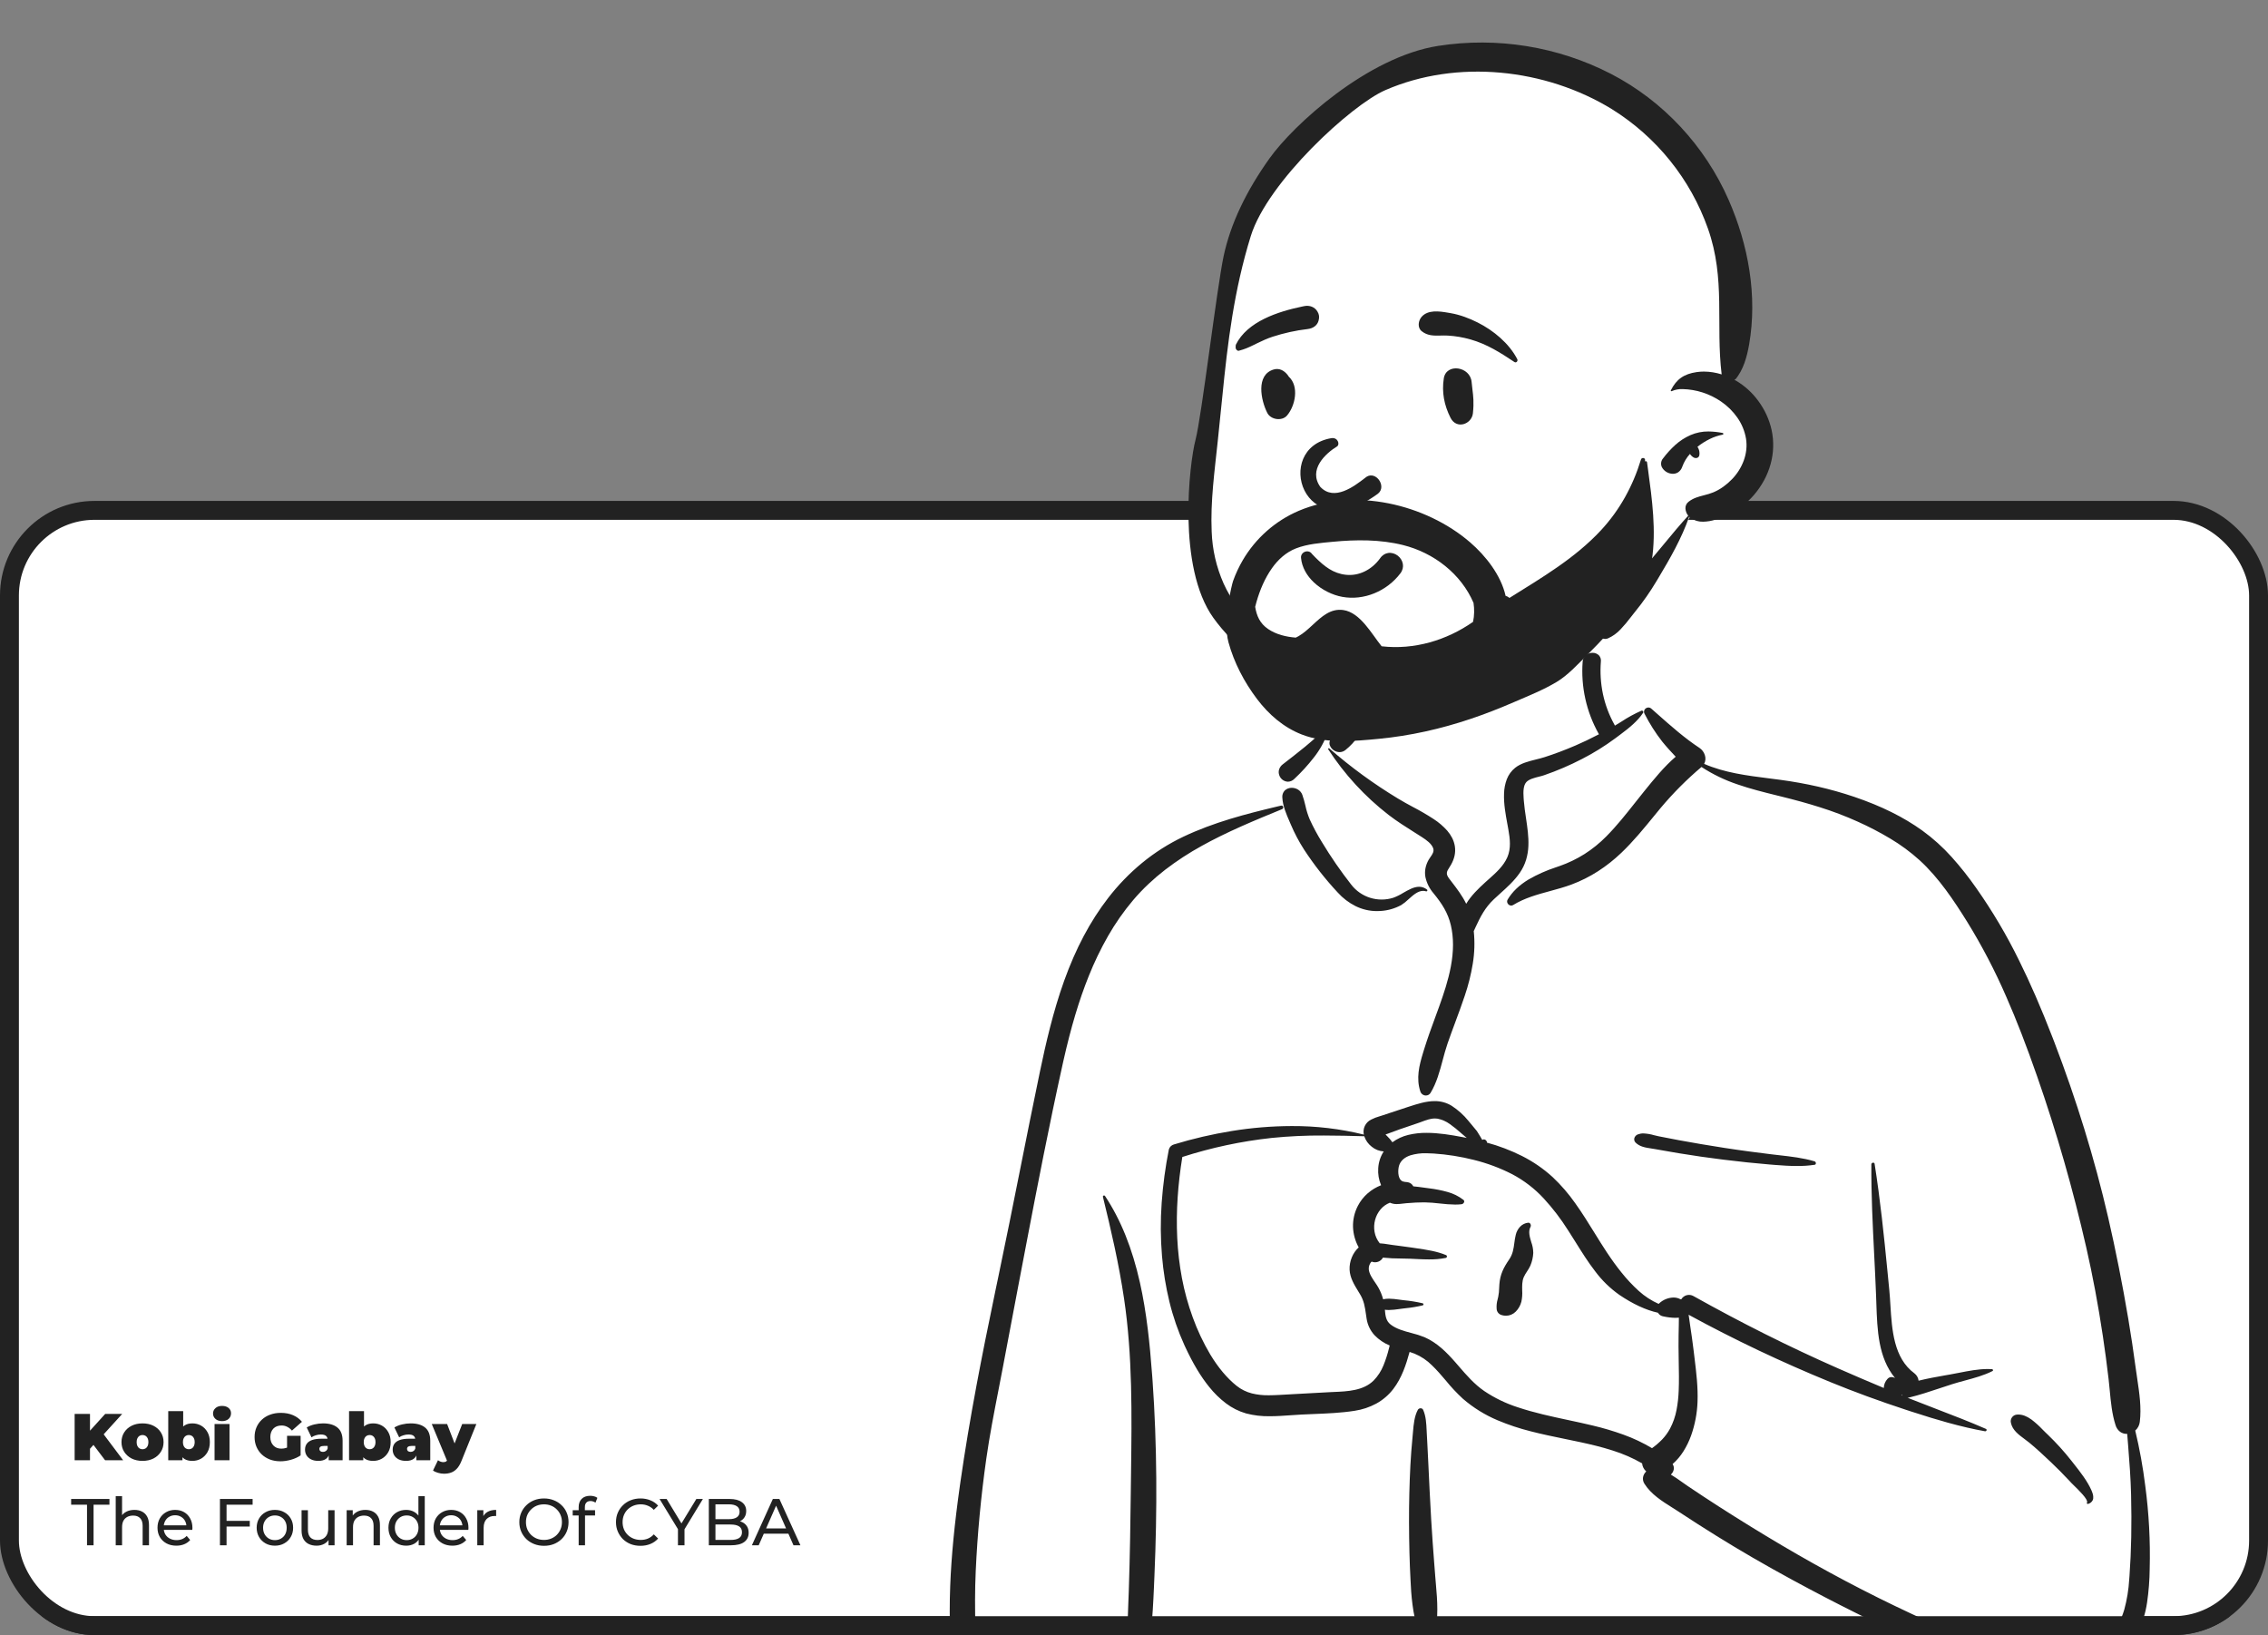 <svg width="480" height="346" viewBox="0 0 480 346" fill="none" xmlns="http://www.w3.org/2000/svg">
<rect x="0" y="0" width="480" height="346" fill="#808080" stroke="none"/>
<g clip-path="url(#clip0_7439_3869)">
<rect x="2" y="108" width="476" height="236" rx="18" fill="white" stroke="#222222" stroke-width="4"/>
<path d="M18.752 306.9L18.57 303.274L22.266 299.2H25.864L21.72 303.764L19.886 305.64L18.752 306.9ZM15.798 309V299.2H19.046V309H15.798ZM22.238 309L19.354 305.192L21.496 302.924L26.06 309H22.238ZM30.164 309.14C29.296 309.14 28.526 308.972 27.854 308.636C27.191 308.291 26.669 307.819 26.286 307.222C25.903 306.625 25.712 305.939 25.712 305.164C25.712 304.389 25.903 303.703 26.286 303.106C26.669 302.509 27.191 302.042 27.854 301.706C28.526 301.37 29.296 301.202 30.164 301.202C31.032 301.202 31.802 301.37 32.474 301.706C33.146 302.042 33.669 302.509 34.042 303.106C34.425 303.703 34.616 304.389 34.616 305.164C34.616 305.939 34.425 306.625 34.042 307.222C33.669 307.819 33.146 308.291 32.474 308.636C31.802 308.972 31.032 309.14 30.164 309.14ZM30.164 306.676C30.397 306.676 30.607 306.62 30.794 306.508C30.981 306.396 31.13 306.228 31.242 306.004C31.354 305.771 31.41 305.491 31.41 305.164C31.41 304.828 31.354 304.553 31.242 304.338C31.13 304.114 30.981 303.946 30.794 303.834C30.607 303.722 30.397 303.666 30.164 303.666C29.931 303.666 29.721 303.722 29.534 303.834C29.347 303.946 29.198 304.114 29.086 304.338C28.974 304.553 28.918 304.828 28.918 305.164C28.918 305.491 28.974 305.771 29.086 306.004C29.198 306.228 29.347 306.396 29.534 306.508C29.721 306.62 29.931 306.676 30.164 306.676ZM40.716 309.14C40.016 309.14 39.452 309 39.022 308.72C38.593 308.44 38.28 308.006 38.084 307.418C37.898 306.83 37.804 306.079 37.804 305.164C37.804 304.259 37.907 303.517 38.112 302.938C38.318 302.35 38.635 301.916 39.064 301.636C39.503 301.347 40.054 301.202 40.716 301.202C41.388 301.202 42.004 301.361 42.564 301.678C43.124 301.995 43.572 302.453 43.908 303.05C44.244 303.638 44.412 304.343 44.412 305.164C44.412 305.985 44.244 306.695 43.908 307.292C43.572 307.88 43.124 308.337 42.564 308.664C42.004 308.981 41.388 309.14 40.716 309.14ZM35.606 309V298.612H38.77V302.364L38.63 305.164L38.616 307.964V309H35.606ZM39.96 306.676C40.194 306.676 40.404 306.62 40.59 306.508C40.777 306.396 40.926 306.228 41.038 306.004C41.15 305.771 41.206 305.491 41.206 305.164C41.206 304.828 41.15 304.553 41.038 304.338C40.926 304.114 40.777 303.946 40.59 303.834C40.404 303.722 40.194 303.666 39.96 303.666C39.727 303.666 39.517 303.722 39.33 303.834C39.144 303.946 38.994 304.114 38.882 304.338C38.77 304.553 38.714 304.828 38.714 305.164C38.714 305.491 38.77 305.771 38.882 306.004C38.994 306.228 39.144 306.396 39.33 306.508C39.517 306.62 39.727 306.676 39.96 306.676ZM45.409 309V301.342H48.573V309H45.409ZM46.991 300.726C46.412 300.726 45.95 300.572 45.605 300.264C45.26 299.956 45.087 299.573 45.087 299.116C45.087 298.659 45.26 298.276 45.605 297.968C45.95 297.66 46.412 297.506 46.991 297.506C47.57 297.506 48.032 297.651 48.377 297.94C48.722 298.229 48.895 298.603 48.895 299.06C48.895 299.545 48.722 299.947 48.377 300.264C48.032 300.572 47.57 300.726 46.991 300.726ZM59.353 309.224C58.559 309.224 57.827 309.103 57.155 308.86C56.492 308.608 55.913 308.253 55.419 307.796C54.933 307.339 54.555 306.797 54.285 306.172C54.014 305.547 53.879 304.856 53.879 304.1C53.879 303.344 54.014 302.653 54.285 302.028C54.555 301.403 54.938 300.861 55.433 300.404C55.927 299.947 56.511 299.597 57.183 299.354C57.864 299.102 58.611 298.976 59.423 298.976C60.393 298.976 61.257 299.139 62.013 299.466C62.778 299.793 63.408 300.259 63.903 300.866L61.789 302.728C61.481 302.373 61.145 302.107 60.781 301.93C60.426 301.743 60.029 301.65 59.591 301.65C59.227 301.65 58.895 301.706 58.597 301.818C58.307 301.93 58.06 302.093 57.855 302.308C57.649 302.523 57.491 302.779 57.379 303.078C57.267 303.377 57.211 303.717 57.211 304.1C57.211 304.464 57.267 304.8 57.379 305.108C57.491 305.407 57.649 305.663 57.855 305.878C58.06 306.093 58.303 306.261 58.583 306.382C58.872 306.494 59.194 306.55 59.549 306.55C59.922 306.55 60.286 306.489 60.641 306.368C60.995 306.237 61.373 306.018 61.775 305.71L63.623 307.978C63.025 308.379 62.344 308.687 61.579 308.902C60.813 309.117 60.071 309.224 59.353 309.224ZM60.753 307.558V303.834H63.623V307.978L60.753 307.558ZM69.566 309V307.642L69.342 307.278V304.702C69.342 304.329 69.226 304.044 68.992 303.848C68.768 303.652 68.4 303.554 67.886 303.554C67.541 303.554 67.191 303.61 66.836 303.722C66.482 303.825 66.178 303.969 65.926 304.156L64.918 302.07C65.366 301.79 65.903 301.575 66.528 301.426C67.154 301.277 67.765 301.202 68.362 301.202C69.678 301.202 70.696 301.496 71.414 302.084C72.142 302.672 72.506 303.605 72.506 304.884V309H69.566ZM67.396 309.14C66.771 309.14 66.248 309.033 65.828 308.818C65.408 308.603 65.091 308.319 64.876 307.964C64.662 307.6 64.554 307.199 64.554 306.76C64.554 306.265 64.68 305.845 64.932 305.5C65.184 305.155 65.567 304.893 66.08 304.716C66.603 304.539 67.261 304.45 68.054 304.45H69.65V305.976H68.558C68.222 305.976 67.975 306.032 67.816 306.144C67.667 306.247 67.592 306.405 67.592 306.62C67.592 306.797 67.658 306.947 67.788 307.068C67.928 307.18 68.115 307.236 68.348 307.236C68.563 307.236 68.759 307.18 68.936 307.068C69.123 306.947 69.258 306.76 69.342 306.508L69.748 307.446C69.627 308.015 69.37 308.44 68.978 308.72C68.586 309 68.059 309.14 67.396 309.14ZM78.984 309.14C78.284 309.14 77.719 309 77.29 308.72C76.861 308.44 76.548 308.006 76.352 307.418C76.165 306.83 76.072 306.079 76.072 305.164C76.072 304.259 76.174 303.517 76.38 302.938C76.585 302.35 76.903 301.916 77.332 301.636C77.77 301.347 78.321 301.202 78.984 301.202C79.656 301.202 80.272 301.361 80.832 301.678C81.392 301.995 81.84 302.453 82.176 303.05C82.512 303.638 82.68 304.343 82.68 305.164C82.68 305.985 82.512 306.695 82.176 307.292C81.84 307.88 81.392 308.337 80.832 308.664C80.272 308.981 79.656 309.14 78.984 309.14ZM73.874 309V298.612H77.038V302.364L76.898 305.164L76.884 307.964V309H73.874ZM78.228 306.676C78.461 306.676 78.671 306.62 78.858 306.508C79.044 306.396 79.194 306.228 79.306 306.004C79.418 305.771 79.474 305.491 79.474 305.164C79.474 304.828 79.418 304.553 79.306 304.338C79.194 304.114 79.044 303.946 78.858 303.834C78.671 303.722 78.461 303.666 78.228 303.666C77.995 303.666 77.784 303.722 77.598 303.834C77.411 303.946 77.262 304.114 77.15 304.338C77.038 304.553 76.982 304.828 76.982 305.164C76.982 305.491 77.038 305.771 77.15 306.004C77.262 306.228 77.411 306.396 77.598 306.508C77.784 306.62 77.995 306.676 78.228 306.676ZM88.119 309V307.642L87.895 307.278V304.702C87.895 304.329 87.778 304.044 87.545 303.848C87.321 303.652 86.953 303.554 86.439 303.554C86.094 303.554 85.744 303.61 85.389 303.722C85.034 303.825 84.731 303.969 84.479 304.156L83.471 302.07C83.919 301.79 84.456 301.575 85.081 301.426C85.707 301.277 86.318 301.202 86.915 301.202C88.231 301.202 89.249 301.496 89.967 302.084C90.695 302.672 91.059 303.605 91.059 304.884V309H88.119ZM85.949 309.14C85.324 309.14 84.801 309.033 84.381 308.818C83.961 308.603 83.644 308.319 83.429 307.964C83.215 307.6 83.107 307.199 83.107 306.76C83.107 306.265 83.233 305.845 83.485 305.5C83.737 305.155 84.12 304.893 84.633 304.716C85.156 304.539 85.814 304.45 86.607 304.45H88.203V305.976H87.111C86.775 305.976 86.528 306.032 86.369 306.144C86.22 306.247 86.145 306.405 86.145 306.62C86.145 306.797 86.21 306.947 86.341 307.068C86.481 307.18 86.668 307.236 86.901 307.236C87.116 307.236 87.312 307.18 87.489 307.068C87.676 306.947 87.811 306.76 87.895 306.508L88.301 307.446C88.18 308.015 87.923 308.44 87.531 308.72C87.139 309 86.612 309.14 85.949 309.14ZM93.97 311.856C93.55 311.856 93.121 311.791 92.682 311.66C92.252 311.539 91.907 311.375 91.646 311.17L92.696 309C92.855 309.121 93.032 309.219 93.228 309.294C93.433 309.369 93.629 309.406 93.816 309.406C94.096 309.406 94.311 309.345 94.46 309.224C94.609 309.112 94.731 308.939 94.824 308.706L95.146 307.894L95.37 307.586L97.82 301.342H100.816L97.666 309.154C97.386 309.854 97.059 310.4 96.686 310.792C96.322 311.184 95.911 311.459 95.454 311.618C95.006 311.777 94.511 311.856 93.97 311.856ZM94.712 309.35L91.38 301.342H94.628L96.924 307.306L94.712 309.35ZM18.416 327V318.418H15.056V317.2H23.162V318.418H19.802V327H18.416ZM28.453 319.51C29.059 319.51 29.591 319.627 30.049 319.86C30.515 320.093 30.88 320.448 31.141 320.924C31.402 321.4 31.533 322.002 31.533 322.73V327H30.189V322.884C30.189 322.165 30.012 321.624 29.657 321.26C29.311 320.896 28.822 320.714 28.187 320.714C27.711 320.714 27.296 320.807 26.941 320.994C26.586 321.181 26.311 321.456 26.115 321.82C25.928 322.184 25.835 322.637 25.835 323.178V327H24.491V316.612H25.835V321.582L25.569 321.05C25.811 320.565 26.185 320.187 26.689 319.916C27.193 319.645 27.781 319.51 28.453 319.51ZM37.324 327.084C36.531 327.084 35.831 326.921 35.224 326.594C34.627 326.267 34.16 325.819 33.824 325.25C33.497 324.681 33.334 324.027 33.334 323.29C33.334 322.553 33.493 321.899 33.81 321.33C34.137 320.761 34.58 320.317 35.14 320C35.709 319.673 36.349 319.51 37.058 319.51C37.777 319.51 38.411 319.669 38.962 319.986C39.513 320.303 39.942 320.751 40.25 321.33C40.567 321.899 40.726 322.567 40.726 323.332C40.726 323.388 40.721 323.453 40.712 323.528C40.712 323.603 40.707 323.673 40.698 323.738H34.384V322.772H39.998L39.452 323.108C39.461 322.632 39.363 322.207 39.158 321.834C38.953 321.461 38.668 321.171 38.304 320.966C37.949 320.751 37.534 320.644 37.058 320.644C36.591 320.644 36.176 320.751 35.812 320.966C35.448 321.171 35.163 321.465 34.958 321.848C34.753 322.221 34.65 322.651 34.65 323.136V323.36C34.65 323.855 34.762 324.298 34.986 324.69C35.219 325.073 35.541 325.371 35.952 325.586C36.363 325.801 36.834 325.908 37.366 325.908C37.805 325.908 38.201 325.833 38.556 325.684C38.92 325.535 39.237 325.311 39.508 325.012L40.25 325.88C39.914 326.272 39.494 326.571 38.99 326.776C38.495 326.981 37.94 327.084 37.324 327.084ZM47.808 321.834H52.862V323.038H47.808V321.834ZM47.948 327H46.548V317.2H53.464V318.418H47.948V327ZM58.184 327.084C57.438 327.084 56.775 326.921 56.196 326.594C55.618 326.267 55.16 325.819 54.824 325.25C54.488 324.671 54.32 324.018 54.32 323.29C54.32 322.553 54.488 321.899 54.824 321.33C55.16 320.761 55.618 320.317 56.196 320C56.775 319.673 57.438 319.51 58.184 319.51C58.922 319.51 59.58 319.673 60.158 320C60.746 320.317 61.204 320.761 61.53 321.33C61.866 321.89 62.034 322.543 62.034 323.29C62.034 324.027 61.866 324.681 61.53 325.25C61.204 325.819 60.746 326.267 60.158 326.594C59.58 326.921 58.922 327.084 58.184 327.084ZM58.184 325.908C58.66 325.908 59.085 325.801 59.458 325.586C59.841 325.371 60.14 325.068 60.354 324.676C60.569 324.275 60.676 323.813 60.676 323.29C60.676 322.758 60.569 322.301 60.354 321.918C60.14 321.526 59.841 321.223 59.458 321.008C59.085 320.793 58.66 320.686 58.184 320.686C57.708 320.686 57.284 320.793 56.91 321.008C56.537 321.223 56.238 321.526 56.014 321.918C55.79 322.301 55.678 322.758 55.678 323.29C55.678 323.813 55.79 324.275 56.014 324.676C56.238 325.068 56.537 325.371 56.91 325.586C57.284 325.801 57.708 325.908 58.184 325.908ZM67.015 327.084C66.38 327.084 65.82 326.967 65.335 326.734C64.859 326.501 64.486 326.146 64.215 325.67C63.954 325.185 63.823 324.578 63.823 323.85V319.58H65.167V323.696C65.167 324.424 65.34 324.97 65.685 325.334C66.04 325.698 66.534 325.88 67.169 325.88C67.636 325.88 68.042 325.787 68.387 325.6C68.733 325.404 68.999 325.124 69.185 324.76C69.372 324.387 69.465 323.939 69.465 323.416V319.58H70.809V327H69.535V324.998L69.745 325.53C69.502 326.025 69.138 326.407 68.653 326.678C68.168 326.949 67.622 327.084 67.015 327.084ZM77.33 319.51C77.936 319.51 78.468 319.627 78.926 319.86C79.392 320.093 79.756 320.448 80.018 320.924C80.279 321.4 80.41 322.002 80.41 322.73V327H79.066V322.884C79.066 322.165 78.888 321.624 78.534 321.26C78.188 320.896 77.698 320.714 77.064 320.714C76.588 320.714 76.172 320.807 75.818 320.994C75.463 321.181 75.188 321.456 74.992 321.82C74.805 322.184 74.712 322.637 74.712 323.178V327H73.368V319.58H74.656V321.582L74.446 321.05C74.688 320.565 75.062 320.187 75.566 319.916C76.07 319.645 76.658 319.51 77.33 319.51ZM85.963 327.084C85.244 327.084 84.6 326.925 84.031 326.608C83.471 326.291 83.028 325.847 82.701 325.278C82.374 324.709 82.211 324.046 82.211 323.29C82.211 322.534 82.374 321.876 82.701 321.316C83.028 320.747 83.471 320.303 84.031 319.986C84.6 319.669 85.244 319.51 85.963 319.51C86.588 319.51 87.153 319.65 87.657 319.93C88.161 320.21 88.562 320.63 88.861 321.19C89.169 321.75 89.323 322.45 89.323 323.29C89.323 324.13 89.174 324.83 88.875 325.39C88.586 325.95 88.189 326.375 87.685 326.664C87.181 326.944 86.607 327.084 85.963 327.084ZM86.075 325.908C86.542 325.908 86.962 325.801 87.335 325.586C87.718 325.371 88.016 325.068 88.231 324.676C88.455 324.275 88.567 323.813 88.567 323.29C88.567 322.758 88.455 322.301 88.231 321.918C88.016 321.526 87.718 321.223 87.335 321.008C86.962 320.793 86.542 320.686 86.075 320.686C85.599 320.686 85.174 320.793 84.801 321.008C84.428 321.223 84.129 321.526 83.905 321.918C83.681 322.301 83.569 322.758 83.569 323.29C83.569 323.813 83.681 324.275 83.905 324.676C84.129 325.068 84.428 325.371 84.801 325.586C85.174 325.801 85.599 325.908 86.075 325.908ZM88.609 327V324.998L88.693 323.276L88.553 321.554V316.612H89.897V327H88.609ZM95.744 327.084C94.951 327.084 94.251 326.921 93.644 326.594C93.047 326.267 92.58 325.819 92.244 325.25C91.917 324.681 91.754 324.027 91.754 323.29C91.754 322.553 91.913 321.899 92.23 321.33C92.557 320.761 93 320.317 93.56 320C94.129 319.673 94.769 319.51 95.478 319.51C96.197 319.51 96.831 319.669 97.382 319.986C97.933 320.303 98.362 320.751 98.67 321.33C98.987 321.899 99.146 322.567 99.146 323.332C99.146 323.388 99.141 323.453 99.132 323.528C99.132 323.603 99.127 323.673 99.118 323.738H92.804V322.772H98.418L97.872 323.108C97.881 322.632 97.783 322.207 97.578 321.834C97.373 321.461 97.088 321.171 96.724 320.966C96.369 320.751 95.954 320.644 95.478 320.644C95.011 320.644 94.596 320.751 94.232 320.966C93.868 321.171 93.583 321.465 93.378 321.848C93.173 322.221 93.07 322.651 93.07 323.136V323.36C93.07 323.855 93.182 324.298 93.406 324.69C93.639 325.073 93.961 325.371 94.372 325.586C94.783 325.801 95.254 325.908 95.786 325.908C96.225 325.908 96.621 325.833 96.976 325.684C97.34 325.535 97.657 325.311 97.928 325.012L98.67 325.88C98.334 326.272 97.914 326.571 97.41 326.776C96.915 326.981 96.36 327.084 95.744 327.084ZM101.012 327V319.58H102.3V321.596L102.174 321.092C102.38 320.579 102.725 320.187 103.21 319.916C103.696 319.645 104.293 319.51 105.002 319.51V320.812C104.946 320.803 104.89 320.798 104.834 320.798C104.788 320.798 104.741 320.798 104.694 320.798C103.976 320.798 103.406 321.013 102.986 321.442C102.566 321.871 102.356 322.492 102.356 323.304V327H101.012ZM115.134 327.112C114.388 327.112 113.692 326.986 113.048 326.734C112.414 326.482 111.863 326.132 111.396 325.684C110.93 325.227 110.566 324.695 110.304 324.088C110.043 323.481 109.912 322.819 109.912 322.1C109.912 321.381 110.043 320.719 110.304 320.112C110.566 319.505 110.93 318.978 111.396 318.53C111.863 318.073 112.414 317.718 113.048 317.466C113.683 317.214 114.378 317.088 115.134 317.088C115.881 317.088 116.567 317.214 117.192 317.466C117.827 317.709 118.378 318.059 118.844 318.516C119.32 318.964 119.684 319.491 119.936 320.098C120.198 320.705 120.328 321.372 120.328 322.1C120.328 322.828 120.198 323.495 119.936 324.102C119.684 324.709 119.32 325.241 118.844 325.698C118.378 326.146 117.827 326.496 117.192 326.748C116.567 326.991 115.881 327.112 115.134 327.112ZM115.134 325.866C115.676 325.866 116.175 325.773 116.632 325.586C117.099 325.399 117.5 325.138 117.836 324.802C118.182 324.457 118.448 324.055 118.634 323.598C118.83 323.141 118.928 322.641 118.928 322.1C118.928 321.559 118.83 321.059 118.634 320.602C118.448 320.145 118.182 319.748 117.836 319.412C117.5 319.067 117.099 318.801 116.632 318.614C116.175 318.427 115.676 318.334 115.134 318.334C114.584 318.334 114.075 318.427 113.608 318.614C113.151 318.801 112.75 319.067 112.404 319.412C112.059 319.748 111.788 320.145 111.592 320.602C111.406 321.059 111.312 321.559 111.312 322.1C111.312 322.641 111.406 323.141 111.592 323.598C111.788 324.055 112.059 324.457 112.404 324.802C112.75 325.138 113.151 325.399 113.608 325.586C114.075 325.773 114.584 325.866 115.134 325.866ZM122.468 327V318.922C122.468 318.194 122.678 317.615 123.098 317.186C123.527 316.747 124.134 316.528 124.918 316.528C125.207 316.528 125.483 316.565 125.744 316.64C126.015 316.705 126.243 316.813 126.43 316.962L126.024 317.984C125.884 317.872 125.725 317.788 125.548 317.732C125.371 317.667 125.184 317.634 124.988 317.634C124.596 317.634 124.297 317.746 124.092 317.97C123.887 318.185 123.784 318.507 123.784 318.936V319.93L123.812 320.546V327H122.468ZM121.208 320.686V319.58H125.94V320.686H121.208ZM135.545 327.112C134.799 327.112 134.108 326.991 133.473 326.748C132.848 326.496 132.302 326.146 131.835 325.698C131.378 325.241 131.019 324.709 130.757 324.102C130.496 323.495 130.365 322.828 130.365 322.1C130.365 321.372 130.496 320.705 130.757 320.098C131.019 319.491 131.383 318.964 131.849 318.516C132.316 318.059 132.862 317.709 133.487 317.466C134.122 317.214 134.813 317.088 135.559 317.088C136.315 317.088 137.011 317.219 137.645 317.48C138.289 317.732 138.835 318.11 139.283 318.614L138.373 319.496C138 319.104 137.58 318.815 137.113 318.628C136.647 318.432 136.147 318.334 135.615 318.334C135.065 318.334 134.551 318.427 134.075 318.614C133.609 318.801 133.203 319.062 132.857 319.398C132.512 319.734 132.241 320.135 132.045 320.602C131.859 321.059 131.765 321.559 131.765 322.1C131.765 322.641 131.859 323.145 132.045 323.612C132.241 324.069 132.512 324.466 132.857 324.802C133.203 325.138 133.609 325.399 134.075 325.586C134.551 325.773 135.065 325.866 135.615 325.866C136.147 325.866 136.647 325.773 137.113 325.586C137.58 325.39 138 325.091 138.373 324.69L139.283 325.572C138.835 326.076 138.289 326.459 137.645 326.72C137.011 326.981 136.311 327.112 135.545 327.112ZM143.482 327V323.248L143.804 324.116L139.59 317.2H141.088L144.63 323.038H143.818L147.374 317.2H148.76L144.56 324.116L144.868 323.248V327H143.482ZM150.017 327V317.2H154.413C155.542 317.2 156.41 317.429 157.017 317.886C157.624 318.334 157.927 318.95 157.927 319.734C157.927 320.266 157.806 320.714 157.563 321.078C157.33 321.442 157.012 321.722 156.611 321.918C156.21 322.114 155.776 322.212 155.309 322.212L155.561 321.792C156.121 321.792 156.616 321.89 157.045 322.086C157.474 322.282 157.815 322.571 158.067 322.954C158.319 323.327 158.445 323.794 158.445 324.354C158.445 325.194 158.128 325.847 157.493 326.314C156.868 326.771 155.934 327 154.693 327H150.017ZM151.417 325.866H154.637C155.412 325.866 156.004 325.735 156.415 325.474C156.826 325.213 157.031 324.802 157.031 324.242C157.031 323.673 156.826 323.257 156.415 322.996C156.004 322.735 155.412 322.604 154.637 322.604H151.291V321.47H154.287C154.996 321.47 155.547 321.339 155.939 321.078C156.331 320.817 156.527 320.425 156.527 319.902C156.527 319.379 156.331 318.987 155.939 318.726C155.547 318.465 154.996 318.334 154.287 318.334H151.417V325.866ZM159.129 327L163.567 317.2H164.953L169.405 327H167.935L163.973 317.984H164.533L160.571 327H159.129ZM161.019 324.55L161.397 323.43H166.913L167.319 324.55H161.019Z" fill="#222222"/>
<g clip-path="url(#clip1_7439_3869)">
<path d="M239.182 225.738L313.39 225.738L313.39 316.556L239.182 316.556L239.182 225.738Z" fill="white"/>
<path d="M408.61 361.616L408.615 361.616C408.978 361.627 409.339 361.557 409.672 361.413C410.005 361.268 410.301 361.051 410.539 360.779C410.821 360.428 411.024 360.021 411.136 359.586C411.248 359.151 411.265 358.698 411.187 358.255C410.858 356.09 410.539 353.887 410.231 351.757L410.231 351.753L410.231 351.745C410.061 350.57 409.885 349.356 409.709 348.161C416.407 349.97 423.312 350.913 430.252 350.967C433.181 350.971 436.107 350.774 439.009 350.377C441.924 349.975 444.804 349.347 447.621 348.501C447.756 348.364 447.806 348.252 447.771 348.169C447.709 348.023 447.399 347.955 446.795 347.955C446.568 347.955 446.333 347.964 446.091 347.974L446.035 347.976C445.828 347.984 445.631 347.992 445.472 347.992C445.364 347.997 445.256 347.989 445.151 347.967C447.487 346.396 449.391 344.268 450.69 341.779C451.316 340.577 451.82 339.317 452.196 338.017C452.58 336.683 452.863 335.323 453.043 333.948C453.39 331.082 453.477 328.19 453.302 325.308C453.16 322.386 452.855 319.492 452.559 316.695L452.559 316.69C452.397 315.144 452.241 313.682 452.12 312.267C451.083 305.621 450.138 298.718 449.225 292.042L449.225 292.037C446.891 274.99 444.479 257.363 440.147 240.582C439.028 236.247 437.803 232.064 436.506 228.148C435.116 223.951 433.587 219.892 431.962 216.083C430.24 212.047 428.348 208.145 426.337 204.484C424.251 200.681 421.952 196.998 419.451 193.451C416.821 189.934 413.903 186.64 410.726 183.601C407.546 180.555 404.094 177.801 400.414 175.374C396.75 172.956 392.844 170.921 388.758 169.301C384.655 167.677 380.373 166.54 376.002 165.913L375.513 165.847C374.668 165.735 373.788 165.633 372.938 165.535C368.48 165.019 363.871 164.486 360.102 162.156C358.141 160.601 356.634 158.558 355.174 156.584C354.024 155.028 352.938 153.557 351.724 152.462C351.15 151.927 350.497 151.482 349.788 151.144C349.083 150.814 348.315 150.639 347.536 150.631L347.509 150.631C346.799 150.68 346.112 150.904 345.511 151.282C344.784 151.678 344.006 152.211 343.183 152.776C342.413 153.304 341.618 153.849 340.8 154.326C340.689 152.417 340.055 150.71 339.443 149.059C338.991 147.963 338.648 146.825 338.418 145.662L338.386 145.443C338.307 144.873 338.263 144.308 338.221 143.762C338.041 141.426 337.87 139.219 335.035 136.907C333.655 135.896 332.162 135.046 330.586 134.376C328.758 133.583 326.871 132.932 324.942 132.427C322.863 131.876 320.75 131.457 318.616 131.175C316.463 130.884 314.292 130.736 312.119 130.732C309.554 130.709 306.994 130.967 304.485 131.501C302.044 132.049 300.002 132.876 298.415 133.96C296.961 134.964 295.643 136.151 294.494 137.489C293.417 138.752 292.475 140.122 291.685 141.579C290.099 144.457 289.023 147.541 287.883 150.805C287.057 153.173 286.202 155.62 285.134 157.987C284.258 157.595 283.305 157.401 282.345 157.418C280.579 157.447 278.848 157.92 277.317 158.794C276.595 159.196 275.938 159.703 275.368 160.299C274.853 160.826 274.464 161.46 274.23 162.157C273.452 163.097 273.107 165.036 272.772 166.91L272.772 166.912C272.529 168.277 272.299 169.565 271.917 170.467C269.45 170.857 267.058 171.352 264.806 171.938C262.649 172.495 260.525 173.169 258.442 173.956C256.506 174.69 254.615 175.537 252.779 176.493C251.047 177.397 249.373 178.408 247.767 179.518C246.226 180.587 244.754 181.75 243.359 183.001C241.997 184.226 240.71 185.532 239.506 186.911C238.31 188.284 237.194 189.723 236.161 191.221C235.121 192.731 234.159 194.292 233.277 195.898C231.471 199.215 229.94 202.673 228.698 206.238C227.383 209.992 226.277 213.815 225.385 217.69C223.605 225.255 222.355 233.269 221.027 242.974C219.254 252.917 216.81 263.032 214.446 272.813L214.446 272.814C212.913 279.159 211.327 285.721 209.934 292.193C208.371 299.454 207.223 305.823 206.425 311.663C205.506 318.159 205.008 324.707 204.935 331.267C204.91 334.616 205.021 337.936 205.263 341.132C205.518 344.487 205.926 347.822 206.477 351.047C205.668 352.201 204.978 353.433 204.418 354.724C204.072 355.314 203.901 355.99 203.925 356.673C203.948 357.339 204.134 357.989 204.468 358.566C204.768 359.122 205.212 359.587 205.754 359.915C206.295 360.243 206.915 360.421 207.549 360.431L207.551 360.431C207.604 360.431 207.658 360.431 207.711 360.427C208.764 360.336 209.83 360.232 210.861 360.133L210.866 360.133C213.485 359.88 216.193 359.618 218.882 359.519C224.338 359.33 230.214 359.239 236.843 359.239C240.709 359.239 244.909 359.269 250.062 359.336L251.48 359.354C272.507 359.614 293.878 359.982 314.546 360.337C345.373 360.866 377.253 361.415 408.61 361.616ZM293.838 244.95C294.556 248.029 293.398 250.533 292.172 253.184C291.479 254.585 290.903 256.04 290.451 257.535C290.159 258.591 290.27 260.221 290.368 261.66C290.408 262.247 290.446 262.801 290.451 263.251C290.396 264.113 289.932 265.064 289.482 265.984C288.91 267.156 288.318 268.367 288.52 269.458C288.993 272.02 290.256 274.592 291.476 277.08C292.516 279.199 293.591 281.391 294.149 283.532C294.435 284.577 294.571 285.656 294.551 286.739C294.523 287.84 294.281 288.926 293.838 289.936C291.893 293.736 286.034 295.685 282.157 296.974L282.138 296.98C281.037 297.391 279.897 297.688 278.736 297.866C277.477 298.062 276.205 298.158 274.931 298.154C271.054 298.135 267.214 297.395 263.611 295.97C261.908 295.303 260.29 294.436 258.795 293.386C257.441 292.449 256.265 291.281 255.322 289.936C253.757 287.622 252.007 283.028 250.602 279.337C249.737 277.067 248.991 275.107 248.433 274.026L248.103 269.439C247.718 264.053 247.31 257.905 247.34 253.108C247.373 247.78 247.938 244.812 249.065 244.033C251.57 242.304 255.165 241.022 259.749 240.225C264.051 239.53 268.405 239.202 272.764 239.244C277.643 239.244 281.926 239.569 284.659 239.841C287.835 240.158 289.84 240.495 290.011 240.606C290.4 240.861 290.73 241.053 291.021 241.223C291.828 241.694 292.316 241.978 292.897 242.89C293.669 242.992 294.458 243.1 295.24 243.21C295.758 243.379 296.03 243.728 295.964 244.144C295.911 244.41 295.757 244.645 295.534 244.801C295.261 244.999 294.931 245.102 294.594 245.096C294.335 245.093 294.079 245.044 293.839 244.95L293.838 244.95Z" fill="white"/>
<path d="M408.616 361.614C408.979 361.625 409.34 361.555 409.673 361.41C410.005 361.265 410.302 361.049 410.54 360.777C410.822 360.425 411.025 360.019 411.137 359.584C411.249 359.149 411.266 358.695 411.188 358.253C410.858 356.082 410.54 353.88 410.231 351.751L410.224 351.699C410.056 350.54 409.882 349.338 409.709 348.158C416.407 349.967 423.311 350.91 430.252 350.965C433.181 350.969 436.106 350.771 439.008 350.374C441.924 349.973 444.805 349.346 447.623 348.5C447.758 348.364 447.808 348.252 447.772 348.168C447.711 348.022 447.401 347.955 446.797 347.955C446.57 347.955 446.336 347.964 446.093 347.974L446.037 347.976C445.829 347.984 445.633 347.992 445.474 347.992C445.366 347.997 445.258 347.988 445.153 347.967C447.489 346.395 449.393 344.267 450.691 341.777C451.317 340.575 451.821 339.315 452.197 338.014C452.581 336.681 452.864 335.321 453.043 333.945C453.39 331.079 453.477 328.187 453.302 325.306C453.16 322.383 452.855 319.49 452.559 316.692C452.397 315.144 452.241 313.683 452.119 312.264C451.082 305.618 450.137 298.716 449.224 292.039L449.224 292.034C446.891 274.987 444.478 257.36 440.147 240.579C439.028 236.245 437.803 232.061 436.506 228.145C435.115 223.948 433.586 219.889 431.961 216.08C430.239 212.045 428.347 208.142 426.336 204.481C424.25 200.679 421.952 196.996 419.452 193.449C416.822 189.932 413.904 186.637 410.727 183.598C407.547 180.552 404.095 177.799 400.415 175.371C396.75 172.954 392.844 170.918 388.759 169.298C384.655 167.675 380.374 166.538 376.003 165.911L375.513 165.844L375.021 165.78C374.333 165.693 373.624 165.611 372.937 165.532C368.48 165.016 363.871 164.483 360.102 162.153C358.142 160.597 356.635 158.555 355.174 156.581C354.072 155.09 353.033 153.683 351.88 152.603C351.336 152.078 350.721 151.629 350.053 151.271C349.402 150.925 348.687 150.713 347.952 150.648L344.735 152.61L326.05 161.789C324.248 162.29 322.877 162.85 321.975 163.451C321.074 164.052 320.617 164.712 320.617 165.413L320.617 179.751C320.617 180.705 319.759 182.287 318.068 184.451C316.376 186.615 313.802 189.423 310.42 192.796L304.139 186.573L304.28 185.759C304.875 182.264 305.176 179.894 305.176 178.714C305.176 178.396 304.788 177.85 304.024 177.089C302.927 176.04 301.773 175.051 300.568 174.126C297.51 171.716 292.859 168.372 286.743 164.187L281.366 159.157L281.94 157.425C281.094 157.468 280.257 157.618 279.449 157.871C278.642 158.119 277.867 158.462 277.142 158.893C275.643 159.789 274.609 160.947 274.23 162.153C273.453 163.094 273.107 165.032 272.772 166.907L272.772 166.909C272.529 168.273 272.3 169.562 271.917 170.464C269.451 170.854 267.058 171.349 264.806 171.934C262.65 172.492 260.525 173.166 258.443 173.953C256.506 174.687 254.615 175.534 252.779 176.49C251.047 177.394 249.373 178.404 247.767 179.515C246.226 180.583 244.754 181.746 243.36 182.998C241.997 184.223 240.71 185.529 239.506 186.909C238.311 188.282 237.195 189.72 236.162 191.218C235.122 192.728 234.16 194.289 233.278 195.895C231.472 199.213 229.94 202.67 228.698 206.234C227.383 209.988 226.277 213.811 225.385 217.686C223.605 225.251 222.356 233.265 221.028 242.97C219.254 252.914 216.81 263.028 214.446 272.809L214.446 272.81C212.913 279.155 211.328 285.717 209.934 292.189C208.372 299.45 207.224 305.819 206.426 311.659C205.506 318.156 205.008 324.704 204.935 331.263C204.911 334.613 205.021 337.932 205.264 341.129C205.518 344.483 205.926 347.818 206.477 351.043C205.669 352.197 204.979 353.429 204.418 354.72C204.072 355.311 203.901 355.986 203.925 356.669C203.948 357.335 204.135 357.985 204.468 358.562C204.768 359.118 205.212 359.584 205.754 359.911C206.296 360.239 206.916 360.417 207.55 360.427L207.552 360.427C207.604 360.427 207.658 360.427 207.711 360.424C208.761 360.332 209.824 360.231 210.853 360.13L210.862 360.13C213.483 359.877 216.192 359.615 218.882 359.516C224.34 359.327 230.216 359.236 236.844 359.236C240.709 359.236 244.909 359.266 250.063 359.332L251.48 359.351C272.499 359.611 293.871 359.978 314.538 360.334L314.545 360.334C345.375 360.864 377.254 361.412 408.611 361.615L408.616 361.614ZM355.331 276.661L357.931 295.404L351.677 308.788L337.516 304.047L314.44 298.002L301.2 284.652L293.731 282.16C294.192 283.412 294.468 284.724 294.547 286.054C294.615 287.385 294.373 288.713 293.839 289.934C291.895 293.735 286.036 295.684 282.159 296.972L282.14 296.979C281.039 297.389 279.899 297.686 278.737 297.865C277.479 298.06 276.207 298.157 274.933 298.152C271.056 298.134 267.216 297.393 263.613 295.969C261.909 295.302 260.292 294.435 258.796 293.385C257.443 292.448 256.267 291.279 255.324 289.934C253.759 287.62 252.009 283.026 250.604 279.335C249.739 277.065 248.993 275.105 248.436 274.024L248.008 268.066C247.629 262.656 247.287 257.029 247.348 252.548C247.417 247.57 247.979 244.785 249.068 244.033C251.573 242.304 255.168 241.022 259.752 240.224C264.054 239.529 268.408 239.201 272.766 239.243C277.646 239.243 281.928 239.568 284.662 239.841C287.837 240.158 289.843 240.494 290.013 240.606C290.402 240.86 290.733 241.053 291.024 241.222C291.831 241.693 292.318 241.978 292.899 242.89L293.309 242.944L291.004 239.838L291.82 239.405C294.718 237.878 297.143 236.716 299.028 235.953C300.912 235.189 302.31 234.802 303.182 234.802C304.094 234.802 305.503 235.516 307.371 236.923C309.865 238.889 312.227 241.015 314.441 243.286L314.941 243.516C317.871 244.839 320.725 246.32 323.493 247.951C325.754 249.317 327.463 250.598 328.572 251.756L328.652 251.839C330.894 254.23 335.392 260.672 342.027 270.988L351.679 276.661L355.331 276.661ZM290.627 256.947L294.116 250.308L294.116 245.034C294.022 245.011 293.93 244.982 293.839 244.948C294.557 248.027 293.399 250.531 292.173 253.182C291.578 254.403 291.061 255.661 290.626 256.947L290.627 256.947Z" fill="white"/>
<path d="M407.986 359.546C408.365 359.546 408.739 359.455 409.076 359.28L409.154 359.237L409.287 359.162C409.762 358.875 410.133 358.445 410.349 357.935C410.586 357.433 410.621 356.859 410.446 356.331C409.98 354.985 409.595 353.613 409.292 352.221C409.007 351.024 408.713 349.786 408.312 348.602L408.993 348.904L409.888 349.29C413.539 350.906 417.296 352.273 421.133 353.385C425.38 354.569 429.221 355.145 432.875 355.145C435.574 355.155 438.263 354.81 440.871 354.119C443.209 353.514 445.425 352.512 447.42 351.157C449.418 349.805 451.064 348 452.222 345.892C453.327 343.769 454.066 341.476 454.408 339.11C454.753 336.745 454.938 334.359 454.963 331.97C455.114 326.102 454.8 320.232 454.024 314.414C453.536 310.481 452.829 306.578 451.904 302.723C452.444 302.249 452.787 301.592 452.867 300.881C453.239 297.897 452.778 294.801 452.332 291.807L452.332 291.799C452.231 291.12 452.126 290.418 452.034 289.735C451.525 285.944 450.999 282.451 450.427 279.058C449.181 271.671 447.751 264.469 446.177 257.651C444.745 251.445 443.047 245.141 441.13 238.916C439.257 232.829 437.126 226.656 434.796 220.57L434.39 219.517C431.981 213.291 429.665 207.963 427.311 203.229C424.705 197.908 421.682 192.798 418.27 187.948C416.669 185.649 414.928 183.449 413.057 181.36C411.185 179.275 409.096 177.393 406.824 175.747C402.846 172.889 398.145 170.562 392.453 168.629C389.915 167.771 387.335 167.044 384.722 166.449C382.188 165.87 379.528 165.392 376.815 165.025C376.011 164.916 375.187 164.812 374.389 164.711C369.752 164.125 364.958 163.52 360.665 161.643C360.816 161.361 360.907 161.052 360.933 160.734C360.958 160.416 360.919 160.096 360.816 159.794C360.623 159.172 360.223 158.634 359.681 158.268C356.54 156.207 353.603 153.603 350.763 151.085C350.347 150.716 349.917 150.335 349.492 149.961C349.321 149.805 349.099 149.717 348.867 149.714C348.706 149.716 348.548 149.759 348.408 149.837C348.268 149.916 348.15 150.029 348.066 150.165C347.985 150.3 347.942 150.454 347.941 150.611C347.94 150.768 347.981 150.922 348.061 151.057C349.114 153.129 350.364 155.095 351.795 156.93C352.721 158.071 353.71 159.143 354.642 160.131C352.179 162.248 350.088 164.833 348.064 167.333L347.939 167.486C347.309 168.264 346.68 169.06 346.072 169.83C344.155 172.255 342.173 174.761 339.957 176.993C338.572 178.401 337.031 179.65 335.363 180.713C333.694 181.768 331.908 182.627 330.041 183.273L329.263 183.541C327.273 184.195 325.355 185.049 323.538 186.089C321.532 187.298 320.074 188.693 319.079 190.354C319.004 190.478 318.965 190.62 318.965 190.764C318.965 190.909 319.004 191.051 319.079 191.175C319.154 191.309 319.262 191.422 319.393 191.502C319.525 191.582 319.675 191.627 319.829 191.632C319.976 191.631 320.12 191.589 320.244 191.511C322.66 190.024 325.396 189.281 328.044 188.562C329.554 188.152 331.116 187.728 332.61 187.17C334.574 186.433 336.454 185.491 338.216 184.357C339.976 183.218 341.623 181.916 343.136 180.468C345.677 178.047 347.92 175.3 350.089 172.645L350.1 172.631C350.543 172.089 351.001 171.528 351.455 170.979C354.083 167.846 356.976 164.943 360.103 162.301C362.499 163.864 365.089 165.112 367.807 166.013C370.407 166.911 373.099 167.595 376.096 168.331L376.709 168.482C379.991 169.29 382.655 170.026 385.093 170.801C387.861 171.665 390.574 172.696 393.216 173.889C395.563 174.943 397.846 176.132 400.053 177.45C402.262 178.765 404.335 180.294 406.242 182.013C410.388 185.794 413.591 190.678 416.268 194.959C419.442 200.091 422.237 205.444 424.632 210.978C426.77 215.841 428.846 221.198 431.162 227.834C433.208 233.699 435.122 239.726 436.85 245.749C438.563 251.721 440.139 257.845 441.532 263.948C442.903 269.955 444.053 276.095 445.048 282.717C445.499 285.715 445.908 288.784 446.264 291.84C446.356 292.628 446.432 293.436 446.506 294.217L446.506 294.224C446.736 296.672 446.974 299.202 447.735 301.571C447.895 302.131 448.232 302.625 448.696 302.981C449.098 303.273 449.583 303.428 450.081 303.424C450.121 303.424 450.161 303.424 450.2 303.421L450.407 305.991C450.671 309.286 450.936 312.795 451.023 316.291C451.179 322.559 451.069 328.174 450.686 333.456L450.627 334.236C450.5 336.393 450.15 338.53 449.583 340.616C448.887 342.955 447.851 344.767 446.414 346.157C444.906 347.618 442.911 348.72 440.486 349.432C438.28 350.052 435.998 350.37 433.705 350.375C433.564 350.377 433.424 350.378 433.288 350.378C430.868 350.365 428.456 350.116 426.085 349.633C423.697 349.147 421.345 348.499 419.046 347.693C414.415 346.098 409.929 344.005 405.589 341.98L404.466 341.457C399.868 339.316 395.208 337 390.616 334.571C386.144 332.206 381.604 329.666 377.122 327.02C372.646 324.379 368.131 321.595 363.703 318.75C361.553 317.367 359.38 315.936 357.245 314.499C356.819 314.211 356.394 313.91 355.983 313.618C355.218 313.075 354.428 312.514 353.617 312.038C353.922 311.763 354.134 311.401 354.224 311.002C354.267 310.798 354.268 310.587 354.228 310.382C354.188 310.177 354.106 309.982 353.989 309.809C354.893 309.016 355.675 308.096 356.308 307.076C356.961 306.03 357.499 304.917 357.912 303.757C358.719 301.477 359.176 299.088 359.265 296.672C359.387 293.556 359.002 290.405 358.629 287.357L358.627 287.341C358.568 286.853 358.506 286.348 358.447 285.852C358.227 283.988 357.956 282.149 357.696 280.437C357.651 280.138 357.611 279.84 357.569 279.525C357.512 279.096 357.453 278.651 357.379 278.214C362.189 280.84 367.166 283.376 372.171 285.752C377.11 288.095 382.222 290.351 387.366 292.458C392.456 294.542 397.687 296.461 403.356 298.323L404.451 298.681C407.55 299.689 409.943 300.418 412.211 301.044C415.073 301.833 417.654 302.431 420.101 302.871C420.117 302.874 420.133 302.875 420.149 302.875C420.22 302.872 420.288 302.846 420.342 302.801C420.396 302.756 420.434 302.694 420.449 302.625C420.461 302.574 420.454 302.52 420.429 302.473C420.404 302.427 420.362 302.392 420.312 302.374C416.889 300.874 413.332 299.508 409.892 298.186C408.15 297.516 406.348 296.824 404.587 296.124L403.727 295.776C403.831 295.771 403.934 295.756 404.035 295.732C406.206 295.211 408.395 294.481 410.511 293.775L410.516 293.773C411.384 293.484 412.282 293.184 413.16 292.906C414.038 292.627 414.968 292.376 415.867 292.133C417.856 291.596 419.913 291.041 421.705 290.123C421.743 290.106 421.774 290.075 421.793 290.038C421.811 290 421.816 289.957 421.806 289.917C421.796 289.867 421.77 289.823 421.733 289.789C421.695 289.755 421.648 289.734 421.597 289.729C421.303 289.709 420.995 289.699 420.681 289.699C418.676 289.699 416.59 290.108 414.573 290.504C413.889 290.638 413.245 290.765 412.597 290.877L411.516 291.065C409.859 291.355 407.933 291.704 406.051 292.169C406.016 291.864 405.92 291.569 405.769 291.302C405.617 291.035 405.413 290.8 405.169 290.613C400.777 287.381 400.409 281.419 400.084 276.16L400.084 276.157C400.017 275.079 399.955 274.062 399.86 273.087L399.441 268.79C398.73 261.535 397.936 253.822 396.741 246.282C396.731 246.21 396.695 246.145 396.639 246.098C396.583 246.052 396.511 246.028 396.439 246.032C396.342 246.028 396.248 246.062 396.177 246.126C396.105 246.189 396.061 246.279 396.054 246.374C396.012 252.715 396.335 259.142 396.646 265.358C396.79 268.214 396.938 271.168 397.049 274.079L397.103 275.595L397.111 275.834C397.303 281.46 397.5 287.277 401.065 291.603C400.844 291.474 400.593 291.405 400.337 291.402C400.172 291.399 400.008 291.433 399.858 291.5C399.707 291.568 399.574 291.668 399.467 291.793C398.982 292.318 398.704 292.999 398.683 293.711C395.54 292.401 392.259 290.995 388.933 289.531C383.825 287.282 378.634 284.839 373.503 282.269C368.511 279.769 363.443 277.082 358.439 274.283C358.225 274.154 357.987 274.069 357.739 274.033C357.491 273.996 357.239 274.009 356.996 274.07C356.753 274.132 356.525 274.24 356.325 274.39C356.125 274.539 355.957 274.727 355.83 274.942L355.754 274.931C355.741 274.929 355.728 274.928 355.715 274.928L355.64 274.924L355.631 274.924C355.183 274.684 354.68 274.563 354.171 274.57C353.04 274.6 351.96 275.044 351.138 275.816C351.109 275.844 351.082 275.874 351.059 275.901L351.041 275.921C349.499 275.232 348.077 274.305 346.825 273.175C345.505 271.972 344.282 270.667 343.169 269.272C342.142 268.002 341.115 266.586 340.029 264.944C339.139 263.598 338.268 262.192 337.426 260.831C336.148 258.767 334.827 256.633 333.396 254.635C331.989 252.623 330.377 250.759 328.587 249.073C326.636 247.294 324.448 245.792 322.085 244.606C319.722 243.425 317.247 242.482 314.696 241.791C314.706 241.717 314.698 241.641 314.674 241.57C314.65 241.499 314.61 241.434 314.558 241.381C314.5 241.304 314.426 241.239 314.342 241.192C314.258 241.144 314.165 241.114 314.069 241.103C313.965 241.107 313.862 241.134 313.77 241.183C313.747 241.194 313.728 241.212 313.716 241.234L313.218 240.389C312.856 239.777 312.651 239.446 312.57 239.346C311.995 238.626 311.396 237.903 310.788 237.197C309.78 235.954 308.582 234.875 307.238 234.001C306.15 233.334 304.894 232.989 303.616 233.006C301.802 233.006 299.944 233.609 298.148 234.192L298.107 234.205C296.906 234.595 295.689 234.999 294.51 235.391L294.478 235.401C293.859 235.607 293.219 235.82 292.589 236.027L292.4 236.089C292.286 236.125 292.173 236.161 292.045 236.2C291.392 236.379 290.76 236.624 290.157 236.931C289.588 237.217 289.13 237.682 288.856 238.255C288.582 238.827 288.507 239.474 288.644 240.093C283.65 238.864 278.522 238.258 273.378 238.287C269.129 238.3 264.888 238.649 260.694 239.333C256.553 240.004 252.463 240.954 248.452 242.177C248.194 242.247 247.959 242.383 247.771 242.571C247.582 242.758 247.445 242.992 247.375 243.248C246.638 246.96 246.131 250.714 245.859 254.489C245.588 258.264 245.611 262.054 245.929 265.825C246.203 269.072 246.727 272.294 247.495 275.462C248.266 278.63 249.335 281.719 250.687 284.688L250.843 285.024C252.469 288.52 254.127 291.287 255.91 293.484C256.939 294.777 258.126 295.94 259.442 296.945C260.721 297.92 262.171 298.65 263.719 299.097C265.36 299.525 267.053 299.724 268.749 299.69C270.222 299.69 271.719 299.584 273.166 299.482C273.926 299.428 274.712 299.373 275.471 299.335C276.308 299.293 277.165 299.259 277.994 299.225L277.995 299.225C280.867 299.109 283.836 298.99 286.697 298.539C288.297 298.302 289.844 297.788 291.266 297.021C292.682 296.244 293.918 295.181 294.895 293.9C296.659 291.593 297.587 288.779 298.327 286.083C298.725 286.209 299.052 286.323 299.355 286.441C300.755 287.018 302.024 287.869 303.087 288.943C304.133 289.949 305.087 291.071 306.011 292.156C307.115 293.518 308.317 294.799 309.606 295.989C311.801 297.886 314.284 299.426 316.962 300.552C319.234 301.506 321.575 302.285 323.966 302.883C326.346 303.499 328.801 304.003 331.175 304.49L331.195 304.494C332.217 304.704 333.274 304.921 334.31 305.144L334.719 305.232C336.567 305.635 338.984 306.194 341.32 306.95C343.484 307.625 345.567 308.534 347.532 309.659C347.596 310.322 347.91 310.936 348.41 311.378C348.065 311.693 347.83 312.109 347.739 312.566C347.652 313.06 347.758 313.568 348.036 313.987C349.446 316.212 351.73 317.647 353.936 319.035L353.939 319.037C354.366 319.305 354.808 319.584 355.235 319.861L355.405 319.973C357.958 321.655 360.57 323.327 363.167 324.942C368.254 328.107 373.554 331.181 379.374 334.341C383.893 336.794 388.396 339.139 392.759 341.31C397.357 343.596 401.949 345.767 406.409 347.76C406.144 349.246 405.993 350.75 405.955 352.259C405.914 353.493 405.81 354.723 405.645 355.947L405.58 356.333C405.476 356.781 405.491 357.247 405.624 357.687C405.758 358.127 406.005 358.525 406.34 358.84L406.414 358.908L406.414 358.899L406.479 358.958L406.501 358.977L406.494 358.971C406.572 359.043 406.654 359.11 406.741 359.17L406.849 359.239C407.193 359.443 407.586 359.549 407.986 359.546ZM355.316 278.834C355.313 279.057 355.312 279.286 355.311 279.489C355.311 279.819 355.308 280.13 355.3 280.439C355.263 281.846 355.244 283.345 355.244 284.896C355.244 286.019 355.266 287.161 355.287 288.265C355.325 290.221 355.364 292.243 355.281 294.23C355.236 295.623 355.082 297.011 354.818 298.38C354.559 299.751 354.096 301.076 353.445 302.311C352.99 303.157 352.422 303.937 351.756 304.63C351.103 305.297 350.393 305.906 349.633 306.449C347.714 305.303 345.689 304.344 343.584 303.588C341.465 302.823 339.303 302.181 337.11 301.664C335.38 301.246 333.608 300.867 331.893 300.5L331.89 300.5C328.35 299.743 324.689 298.96 321.2 297.789C318.697 296.983 316.319 295.832 314.138 294.369C312.021 292.92 310.335 290.965 308.705 289.075L308.686 289.054C308.545 288.89 308.403 288.726 308.261 288.562L307.978 288.237C306.18 286.187 304.15 284.13 301.499 282.972C300.589 282.605 299.653 282.306 298.699 282.076C297.141 281.66 295.531 281.229 294.317 280.289C293.308 279.508 293.207 278.398 293.1 277.222L293.094 277.153C293.379 277.192 293.667 277.211 293.955 277.21C294.673 277.192 295.39 277.126 296.099 277.01L296.103 277.01C296.381 276.971 296.667 276.931 296.944 276.899L297.594 276.823C298.779 276.704 299.953 276.505 301.111 276.229C301.158 276.214 301.199 276.185 301.228 276.146C301.257 276.107 301.273 276.059 301.273 276.01C301.273 275.961 301.257 275.914 301.228 275.874C301.199 275.835 301.158 275.806 301.111 275.792C299.795 275.484 298.46 275.266 297.114 275.141L296.943 275.121L296.611 275.08C296.449 275.059 296.281 275.036 296.12 275.014L296.116 275.014C295.406 274.9 294.689 274.833 293.971 274.816C293.552 274.812 293.135 274.854 292.726 274.942C292.497 274.075 292.158 273.241 291.717 272.46C291.523 272.113 291.28 271.757 291.023 271.38C290.428 270.511 289.813 269.609 289.699 268.677C289.655 268.255 289.737 267.83 289.933 267.453L289.998 267.333C290.07 267.185 290.177 267.057 290.31 266.959C290.344 266.988 290.384 267.009 290.428 267.018C290.85 267.155 291.307 267.141 291.72 266.978C292.132 266.815 292.475 266.513 292.687 266.125C293.972 266.258 295.264 266.322 296.557 266.316C297.219 266.324 297.843 266.333 298.446 266.359L300.248 266.446C300.842 266.473 301.623 266.504 302.404 266.504C303.61 266.525 304.815 266.419 305.998 266.186C306.063 266.167 306.119 266.13 306.161 266.078C306.202 266.026 306.226 265.962 306.229 265.896C306.238 265.837 306.228 265.777 306.2 265.725C306.173 265.673 306.128 265.631 306.075 265.606C304.142 264.785 301.894 264.455 299.723 264.137C299.408 264.091 299.081 264.043 298.767 263.995C297.882 263.86 296.977 263.744 296.103 263.632L296.081 263.629C295.648 263.574 295.201 263.517 294.762 263.458C294.477 263.42 294.181 263.373 293.894 263.327L293.892 263.327C293.269 263.217 292.641 263.14 292.01 263.096C291.445 262.398 291.068 261.569 290.914 260.688C290.763 259.835 290.803 258.96 291.031 258.125C291.246 257.324 291.633 256.578 292.165 255.939C292.695 255.299 293.382 254.805 294.159 254.505C294.624 254.705 295.126 254.804 295.632 254.795C296.053 254.786 296.473 254.752 296.891 254.693L296.895 254.693C297.142 254.663 297.396 254.633 297.66 254.61C299.081 254.489 300.257 254.433 301.363 254.433L301.497 254.433C302.561 254.457 303.623 254.534 304.679 254.665C305.769 254.8 306.865 254.878 307.964 254.899C308.419 254.901 308.875 254.877 309.328 254.827C309.452 254.808 309.568 254.756 309.664 254.675C309.76 254.594 309.832 254.489 309.871 254.37C309.897 254.285 309.897 254.194 309.868 254.11C309.84 254.025 309.786 253.951 309.714 253.899C308.703 253.118 307.544 252.547 306.308 252.218C305.062 251.875 303.792 251.624 302.508 251.469L301.996 251.401C301.772 251.372 301.533 251.339 301.301 251.307C300.635 251.215 299.883 251.111 299.116 251.042C298.992 250.798 298.809 250.588 298.582 250.432C298.356 250.277 298.094 250.18 297.82 250.152C297.649 250.129 297.475 250.114 297.307 250.1L297.25 250.095L297.253 250.076C297.058 250.07 296.869 250.014 296.702 249.914C296.535 249.814 296.396 249.673 296.299 249.505C295.77 248.667 295.881 247.13 296.194 246.395C296.572 245.507 297.351 244.862 298.51 244.476C299.583 244.158 300.699 244.01 301.818 244.038C302.304 244.038 302.81 244.057 303.406 244.097C306.295 244.289 309.161 244.744 311.967 245.456C314.775 246.152 317.493 247.169 320.065 248.487C322.559 249.809 324.81 251.541 326.722 253.61C328.626 255.681 330.338 257.918 331.837 260.296L331.983 260.521C332.484 261.294 332.993 262.11 333.485 262.898L333.488 262.903C334.76 264.939 336.074 267.044 337.563 268.971C338.997 270.907 340.733 272.604 342.704 273.997C345.582 275.95 348.339 277.227 350.896 277.793C350.997 277.973 351.134 278.131 351.298 278.257C351.463 278.383 351.653 278.473 351.854 278.522L352.054 278.567C352.886 278.754 353.735 278.855 354.587 278.869C354.831 278.871 355.074 278.859 355.316 278.834ZM402.506 295.16C402.533 295.201 402.563 295.242 402.595 295.28L402.645 295.337L402.389 295.234L402.506 295.16ZM280.183 240.287C283.057 240.287 285.983 240.364 288.734 240.443C289.028 241.327 289.583 242.102 290.326 242.667C291.042 243.254 291.926 243.599 292.852 243.654C292.167 244.713 291.767 245.927 291.69 247.183C291.597 248.421 291.805 249.664 292.295 250.807C291.261 251.211 290.305 251.788 289.468 252.513C288.608 253.261 287.899 254.164 287.378 255.174C287.014 255.876 286.742 256.621 286.568 257.391C286.402 258.132 286.329 258.891 286.353 259.649C286.408 261.16 286.821 262.637 287.557 263.96C286.914 264.553 286.413 265.281 286.091 266.092C285.753 266.91 285.594 267.791 285.626 268.675C285.699 270.386 286.611 271.872 287.493 273.308C287.607 273.493 287.724 273.684 287.836 273.87C288.684 275.28 288.865 276.55 289.076 278.021C289.125 278.36 289.173 278.71 289.235 279.075C289.437 280.376 290.023 281.589 290.92 282.559C291.823 283.492 292.911 284.227 294.115 284.719L293.984 285.234C293.681 286.495 293.284 287.731 292.797 288.933C292.32 290.124 291.614 291.211 290.718 292.133C288.539 294.291 285.227 294.432 282.305 294.557C282.054 294.568 281.828 294.578 281.605 294.589L281.455 294.596C279.135 294.712 276.778 294.845 274.498 294.974L274.493 294.974L274.476 294.974L272.916 295.063L270.781 295.181C270.112 295.218 269.323 295.255 268.545 295.255C267.339 295.279 266.135 295.148 264.963 294.864C263.763 294.561 262.644 294.004 261.682 293.229C259.676 291.614 257.806 289.385 256.127 286.602C254.648 284.106 253.409 281.477 252.426 278.75C251.442 276.057 250.68 273.289 250.148 270.473C249.619 267.661 249.285 264.815 249.15 261.957C249.016 259.092 249.046 256.221 249.241 253.359C249.424 250.606 249.756 247.736 250.227 244.83C256.362 242.853 262.685 241.504 269.097 240.805C272.78 240.433 276.481 240.261 280.183 240.287ZM301.95 239.724C300.641 239.708 299.335 239.854 298.062 240.157C296.84 240.448 295.69 240.979 294.68 241.721C294.676 241.714 294.672 241.707 294.669 241.7C294.665 241.693 294.658 241.679 294.651 241.668C294.334 241.217 293.975 240.799 293.577 240.418L293.564 240.404C293.527 240.37 293.491 240.334 293.452 240.294L293.235 240.064L293.73 239.894C294.485 239.629 295.333 239.311 295.839 239.121C296.043 239.044 296.19 238.989 296.248 238.969L296.261 238.964L296.952 238.732L296.954 238.732C298.056 238.362 299.198 237.978 300.315 237.585C300.514 237.515 300.711 237.442 300.919 237.364C301.819 237.028 302.751 236.681 303.691 236.681C303.875 236.68 304.06 236.694 304.242 236.723C305.183 236.91 306.072 237.299 306.845 237.865C307.675 238.454 308.469 239.092 309.222 239.776L309.224 239.778C309.639 240.14 310.032 240.482 310.42 240.794L309.504 240.618C307.068 240.154 304.468 239.724 301.95 239.724ZM240.173 359.242C240.395 359.243 240.61 359.169 240.784 359.033C240.878 358.958 240.957 358.865 241.014 358.758C241.071 358.652 241.105 358.536 241.116 358.416L241.261 357.021C241.399 355.254 241.736 353.507 242.266 351.815C242.917 349.814 243.346 347.749 243.544 345.656C243.919 342.359 244.086 338.977 244.225 335.797L244.322 333.52C244.632 326.408 244.764 319.457 244.714 312.861C244.661 305.779 244.397 298.832 243.93 292.212L243.859 291.23C243.565 287.254 243.278 284.21 242.928 281.356C242.481 277.704 241.937 274.467 241.265 271.461C239.631 264.148 237.212 258.138 233.869 253.086C233.847 253.051 233.817 253.022 233.781 253.003C233.745 252.983 233.704 252.972 233.663 252.973C233.625 252.972 233.588 252.981 233.553 252.997C233.519 253.013 233.489 253.037 233.465 253.067C233.443 253.095 233.427 253.129 233.42 253.165C233.413 253.2 233.415 253.237 233.424 253.272C235.106 260.117 236.813 267.473 237.907 274.882C238.337 277.792 238.667 280.772 238.914 283.99C239.135 286.857 239.285 289.849 239.372 293.136C239.534 299.242 239.454 305.456 239.375 311.465L239.375 311.524C239.362 312.538 239.348 313.587 239.335 314.618L239.327 315.303C239.255 321.644 239.147 329.147 238.895 336.717C238.866 337.586 238.83 338.474 238.794 339.333C238.683 342.038 238.567 344.835 238.666 347.572C238.731 348.678 238.871 349.777 239.085 350.864C239.224 351.662 239.368 352.487 239.448 353.316C239.547 354.726 239.541 356.141 239.429 357.551C239.415 357.819 239.397 358.123 239.384 358.417C239.374 358.524 239.387 358.632 239.421 358.734C239.455 358.837 239.51 358.931 239.582 359.011C239.66 359.087 239.752 359.147 239.854 359.187C239.956 359.227 240.064 359.246 240.174 359.242L240.173 359.242ZM204.391 358.645C204.779 358.65 205.163 358.578 205.522 358.433C205.881 358.287 206.207 358.072 206.481 357.798C206.681 357.589 206.834 357.339 206.931 357.067C207.027 356.794 207.065 356.504 207.042 356.216C206.543 348.68 206.132 340.584 206.504 332.449C206.863 324.6 207.614 316.611 208.736 308.706C209.434 303.793 210.4 298.844 211.335 294.058C211.661 292.387 211.999 290.661 212.322 288.948L212.516 287.909C213.487 282.686 214.502 277.378 215.484 272.247L215.486 272.238L215.697 271.134L217.295 262.765C219.478 251.344 222.045 238.083 224.891 225.238L225.053 224.505C226.667 217.343 228.372 211.64 230.419 206.557C231.577 203.651 232.937 200.828 234.487 198.109C236.032 195.403 237.822 192.843 239.834 190.46C240.851 189.267 241.933 188.131 243.074 187.055C244.171 186.021 245.358 185.008 246.603 184.045C249.052 182.168 251.641 180.48 254.347 178.993C256.778 177.641 259.51 176.291 262.703 174.869C265.632 173.565 268.65 172.33 271.313 171.239C271.407 171.205 271.485 171.138 271.533 171.052C271.581 170.965 271.597 170.864 271.577 170.767C271.564 170.683 271.52 170.606 271.454 170.551C271.388 170.496 271.305 170.467 271.219 170.468C271.18 170.468 271.142 170.473 271.105 170.482L270.181 170.701C263.741 172.234 256.913 173.986 250.442 177.058C247.311 178.548 244.375 180.413 241.7 182.613C239.029 184.814 236.617 187.309 234.51 190.048C230.724 194.949 227.685 200.676 225.216 207.55C222.87 214.085 221.308 220.934 220.09 226.772C218.653 233.662 217.253 240.679 215.9 247.466C214.415 254.91 212.88 262.607 211.289 270.163L210.725 272.853C209.035 280.931 207.79 287.161 206.689 293.054C205.314 300.415 204.204 307.063 203.296 313.376L203.155 314.363C201.997 322.572 201.345 329.322 201.103 335.605C200.961 339.311 200.966 342.902 201.119 346.28C201.273 349.827 201.617 353.364 202.148 356.875C202.182 357.141 202.27 357.398 202.407 357.629C202.544 357.86 202.727 358.06 202.945 358.219C203.37 358.508 203.876 358.658 204.392 358.645L204.391 358.645ZM302.025 346.826C302.35 346.829 302.668 346.729 302.933 346.541C303.197 346.353 303.395 346.086 303.498 345.779C303.989 344.088 304.223 342.333 304.194 340.573C304.202 338.777 304.046 336.968 303.894 335.22L303.894 335.215C303.85 334.702 303.807 334.217 303.769 333.73L303.535 330.73C303.327 328.039 303.089 324.865 302.906 321.725C302.663 317.571 302.46 313.342 302.277 309.391C302.218 308.12 302.152 306.809 302.077 305.384L301.968 303.381C301.956 303.161 301.945 302.935 301.935 302.716C301.865 301.216 301.792 299.665 301.184 298.319C301.137 298.221 301.062 298.14 300.968 298.084C300.874 298.029 300.766 298.003 300.658 298.008C300.543 298.005 300.429 298.032 300.328 298.086C300.226 298.141 300.142 298.221 300.082 298.319C299.331 299.697 299.178 301.455 299.045 303.006L299.045 303.014C299.03 303.181 299.015 303.353 299 303.52L298.984 303.698C298.742 306.233 298.592 308.184 298.498 310.023C298.292 314.035 298.194 318.079 298.206 322.042C298.221 326.649 298.325 330.679 298.525 334.362L298.586 335.462C298.666 337.305 298.853 339.141 299.148 340.962C299.425 342.763 299.995 344.507 300.836 346.126C300.95 346.34 301.121 346.519 301.331 346.643C301.541 346.766 301.781 346.83 302.025 346.826L302.025 346.826ZM441.853 318.256C441.87 318.256 441.888 318.253 441.904 318.248C442.117 318.197 442.316 318.101 442.488 317.966C442.659 317.831 442.8 317.662 442.899 317.468C443.122 316.982 443.047 316.304 442.675 315.455C441.77 313.391 440.281 311.503 438.839 309.677L438.814 309.644C438.673 309.465 438.533 309.287 438.393 309.111C436.873 307.175 435.219 305.347 433.444 303.638L432.923 303.139C432.722 302.943 432.517 302.737 432.3 302.519C431.569 301.744 430.776 301.029 429.928 300.383C428.941 299.674 428.032 299.331 427.152 299.331C427.082 299.331 427.011 299.334 426.941 299.338C426.727 299.342 426.517 299.395 426.327 299.491C426.136 299.587 425.969 299.725 425.84 299.894C425.71 300.064 425.621 300.26 425.578 300.468C425.536 300.676 425.541 300.891 425.594 301.097C425.92 302.636 427.218 303.591 428.473 304.516C428.832 304.78 429.17 305.028 429.488 305.292C431.089 306.614 432.576 308.007 434.085 309.438C435.38 310.664 436.642 311.937 437.944 313.33L438.411 313.833C438.49 313.919 438.658 314.082 438.871 314.289L438.873 314.292C439.884 315.273 441.984 317.316 441.701 317.928L441.683 317.96C441.665 317.987 441.654 318.019 441.653 318.051C441.652 318.084 441.661 318.116 441.677 318.144C441.694 318.177 441.719 318.204 441.75 318.224C441.781 318.243 441.817 318.254 441.854 318.256L441.853 318.256ZM318.732 278.425C319.504 278.418 320.242 278.106 320.784 277.56C321.357 276.985 321.768 276.27 321.976 275.487C322.151 274.693 322.212 273.879 322.157 273.068C322.139 272.117 322.121 271.133 322.473 270.291C322.672 269.856 322.909 269.439 323.183 269.047C323.449 268.662 323.682 268.257 323.881 267.834C324.244 266.977 324.454 266.063 324.502 265.134C324.492 264.353 324.349 263.58 324.079 262.847C323.743 261.731 323.398 260.577 323.918 259.627C323.967 259.527 323.99 259.416 323.986 259.304C323.981 259.193 323.948 259.085 323.89 258.989C323.848 258.913 323.787 258.849 323.712 258.804C323.638 258.759 323.552 258.735 323.465 258.735L323.453 258.735L323.405 258.738C322.763 258.813 322.168 259.109 321.724 259.575C321.275 260.048 320.958 260.628 320.805 261.26C320.663 261.855 320.557 262.459 320.488 263.067C320.329 264.254 320.179 265.375 319.411 266.501C318.19 268.288 317.497 269.657 317.327 271.763C317.306 272.035 317.295 272.311 317.282 272.576L317.282 272.58C317.273 273.186 317.209 273.791 317.092 274.386L316.949 274.99C316.767 275.626 316.7 276.288 316.748 276.947C316.759 277.245 316.862 277.532 317.044 277.77C317.225 278.007 317.477 278.182 317.763 278.271C318.076 278.372 318.403 278.424 318.732 278.425ZM380.313 246.739C381.561 246.75 382.808 246.664 384.042 246.482C384.116 246.473 384.184 246.437 384.233 246.382C384.283 246.328 384.311 246.257 384.312 246.183C384.32 246.092 384.298 246.001 384.25 245.923C384.201 245.846 384.128 245.786 384.042 245.754C381.644 245.032 379.043 244.738 376.53 244.453C375.955 244.388 375.361 244.32 374.78 244.249C372.09 243.917 368.555 243.467 365.044 242.922C361.542 242.379 358.377 241.844 355.368 241.287C353.923 241.02 352.458 240.737 351.014 240.445C350.706 240.383 350.398 240.305 350.068 240.223C349.337 240.006 348.583 239.879 347.821 239.844C347.414 239.837 347.009 239.908 346.629 240.052C346.444 240.121 346.279 240.234 346.149 240.381C346.018 240.528 345.926 240.705 345.88 240.895C345.847 241.057 345.856 241.224 345.906 241.381C345.956 241.538 346.045 241.68 346.166 241.793C347.041 242.665 348.264 242.849 349.446 243.027C349.673 243.062 349.909 243.097 350.136 243.137L350.261 243.159C351.901 243.461 353.584 243.754 355.261 244.03C358.457 244.556 361.635 245.014 364.708 245.392C368.344 245.84 371.535 246.174 374.464 246.414L375.726 246.517C377.19 246.632 378.759 246.739 380.313 246.739ZM301.779 231.82C301.979 231.821 302.177 231.769 302.351 231.669C302.525 231.57 302.669 231.427 302.77 231.254C304.043 229.152 304.691 226.727 305.318 224.381C305.634 223.2 305.96 221.979 306.362 220.815C306.886 219.297 307.455 217.765 308.005 216.285L308.005 216.282C308.682 214.46 309.381 212.579 310.004 210.703C310.756 208.499 311.323 206.237 311.698 203.94C312.077 201.652 312.146 199.324 311.905 197.018L311.919 196.994C311.931 196.975 311.942 196.957 311.952 196.937L312.322 196.132C313.317 193.984 314.292 192.064 316.144 190.313C316.61 189.872 317.094 189.436 317.562 189.015C319.009 187.71 320.506 186.361 321.647 184.701C322.237 183.848 322.691 182.908 322.991 181.917C323.269 180.982 323.428 180.016 323.465 179.041C323.556 177.1 323.254 175.078 322.963 173.122C322.781 171.907 322.594 170.651 322.5 169.419L322.455 168.78C322.373 167.546 322.381 166.189 323.056 165.478C323.625 164.878 324.737 164.597 325.719 164.349C326.115 164.249 326.488 164.156 326.794 164.047C329.549 163.096 332.23 161.947 334.816 160.608C337.276 159.345 339.629 157.884 341.851 156.24L342.972 155.403C344.746 154.072 346.578 152.623 347.758 150.825C347.785 150.781 347.799 150.73 347.799 150.678C347.799 150.626 347.785 150.575 347.758 150.53C347.735 150.483 347.699 150.442 347.655 150.413C347.611 150.383 347.559 150.366 347.506 150.364C347.475 150.363 347.444 150.368 347.415 150.379C345.932 151.031 344.507 151.808 343.158 152.703L343.154 152.706C342.704 152.985 342.239 153.275 341.779 153.55C341.749 153.48 341.716 153.412 341.679 153.346C340.55 151.321 339.731 149.141 339.249 146.877C338.773 144.611 338.626 142.289 338.812 139.982C338.84 139.751 338.819 139.516 338.749 139.293C338.68 139.07 338.564 138.864 338.409 138.689C338.229 138.509 338.015 138.368 337.778 138.273C337.542 138.179 337.288 138.134 337.034 138.141C336.539 138.137 336.058 138.3 335.668 138.603C335.458 138.77 335.286 138.979 335.163 139.217C335.041 139.455 334.969 139.715 334.955 139.982C334.552 145.303 335.732 150.623 338.347 155.283C338.359 155.305 338.373 155.326 338.386 155.347L338.407 155.379C336.517 156.357 334.942 157.111 333.454 157.749C331.143 158.74 328.992 159.55 326.879 160.225C326.308 160.408 325.713 160.556 325.083 160.713C323.514 161.103 321.894 161.506 320.678 162.468C319.877 163.109 319.263 163.95 318.898 164.905C318.533 165.882 318.336 166.913 318.315 167.954C318.23 170.102 318.659 172.424 319.004 174.289C319.047 174.519 319.091 174.756 319.132 174.985L319.239 175.586C319.576 177.51 319.834 179.547 318.998 181.438C318.184 183.281 316.624 184.672 315.115 186.017L315.097 186.032C314.968 186.147 314.84 186.261 314.713 186.375L314.389 186.665C312.873 188.038 311.329 189.545 310.308 191.253C309.467 189.525 308.347 188.065 307.161 186.521L307.157 186.515C307.006 186.318 306.849 186.113 306.693 185.909C305.903 184.872 306.212 184.39 306.724 183.59C306.844 183.403 306.979 183.191 307.112 182.952C307.447 182.368 307.693 181.739 307.842 181.084C307.987 180.428 308.009 179.751 307.907 179.087C307.81 178.469 307.616 177.87 307.331 177.311C307.047 176.76 306.698 176.245 306.291 175.776C305.455 174.841 304.497 174.021 303.443 173.336C302.033 172.416 300.577 171.566 299.081 170.791C298.021 170.219 296.926 169.628 295.882 168.991C290.734 165.882 285.87 162.331 281.345 158.379C281.317 158.354 281.281 158.341 281.243 158.341C281.214 158.341 281.184 158.349 281.159 158.363C281.133 158.378 281.111 158.4 281.096 158.425C281.085 158.447 281.08 158.471 281.081 158.495C281.083 158.519 281.092 158.543 281.106 158.562C284.551 163.866 288.868 168.558 293.878 172.439C295.64 173.795 297.518 174.979 299.335 176.124C299.677 176.34 299.986 176.535 300.295 176.731L300.923 177.132C301.932 177.781 302.917 178.507 303.289 179.411C303.593 180.148 303.165 180.756 302.751 181.344C302.621 181.528 302.488 181.717 302.379 181.908C302.04 182.489 301.802 183.123 301.675 183.782C301.567 184.379 301.566 184.991 301.673 185.588C301.94 186.839 302.517 188.005 303.35 188.979L303.43 189.078C305.168 191.205 306.45 193.164 307.063 195.807C307.667 198.415 307.666 201.266 307.058 204.518C306.511 207.443 305.55 210.307 304.595 212.966L304.518 213.178C304.263 213.887 304 214.603 303.744 215.298L303.741 215.306C302.946 217.469 302.125 219.705 301.433 221.944L301.182 222.762C300.35 225.499 299.679 228.184 300.604 230.971C300.685 231.218 300.842 231.433 301.053 231.585C301.264 231.737 301.518 231.819 301.779 231.82ZM291.416 192.8C291.67 192.8 291.929 192.791 292.187 192.772C293.713 192.682 295.2 192.258 296.542 191.53C297.094 191.178 297.609 190.77 298.078 190.313C299.059 189.429 300.072 188.516 301.194 188.516C301.407 188.516 301.619 188.55 301.822 188.616C301.84 188.622 301.859 188.625 301.878 188.625C301.924 188.622 301.968 188.605 302.005 188.577C302.041 188.549 302.069 188.511 302.083 188.467C302.098 188.432 302.1 188.393 302.091 188.356C302.081 188.319 302.059 188.286 302.029 188.263C301.557 187.866 300.959 187.649 300.341 187.651C299.219 187.651 298.069 188.312 296.957 188.951C296.301 189.364 295.603 189.707 294.875 189.974C293.282 190.479 291.57 190.482 289.974 189.982C288.379 189.482 286.978 188.505 285.964 187.183C283.719 184.316 281.651 181.316 279.772 178.201C278.81 176.652 277.946 175.046 277.187 173.39C276.791 172.446 276.484 171.466 276.272 170.464C276.099 169.698 275.884 168.942 275.627 168.199C275.458 167.736 275.137 167.344 274.716 167.084C274.318 166.841 273.859 166.712 273.391 166.711C273.111 166.704 272.832 166.754 272.571 166.857C272.31 166.96 272.072 167.114 271.873 167.31C271.696 167.507 271.562 167.738 271.479 167.989C271.396 168.24 271.367 168.505 271.392 168.768C271.493 170.56 272.212 172.217 272.907 173.82C272.973 173.973 273.039 174.125 273.105 174.278L273.187 174.469C273.967 176.31 274.902 178.081 275.983 179.765C278.098 183 280.489 186.048 283.129 188.876C284.187 190.053 285.458 191.023 286.875 191.736C288.286 192.435 289.84 192.799 291.416 192.8L291.416 192.8ZM272.572 165.419C273.086 165.404 273.574 165.19 273.931 164.823C275.427 163.427 276.807 161.914 278.06 160.298C279.329 158.699 280.325 156.902 281.009 154.982C281.025 154.932 281.028 154.878 281.019 154.827C281.01 154.775 280.989 154.726 280.957 154.685C280.921 154.635 280.875 154.595 280.821 154.566C280.767 154.538 280.707 154.522 280.646 154.521C280.584 154.521 280.524 154.539 280.473 154.572C279.454 155.267 278.485 156.031 277.572 156.859C277.136 157.236 276.686 157.626 276.235 157.993C274.669 159.265 273.083 160.517 271.52 161.714C271.133 161.992 270.846 162.388 270.702 162.841C270.59 163.226 270.602 163.637 270.735 164.015C270.859 164.408 271.102 164.754 271.431 165.005C271.76 165.256 272.158 165.4 272.572 165.419ZM283.497 159.162C283.956 159.159 284.401 158.998 284.756 158.708C286.817 157.055 288.339 154.832 289.128 152.319C289.526 151.078 289.748 149.788 289.789 148.486C289.831 147.172 289.685 145.859 289.354 144.586C289.269 144.192 289.048 143.84 288.729 143.591C288.41 143.342 288.013 143.212 287.608 143.224C287.291 143.223 286.977 143.292 286.69 143.425C286.403 143.558 286.148 143.752 285.944 143.994C285.773 144.207 285.654 144.458 285.597 144.725C285.54 144.993 285.546 145.27 285.616 145.535L285.633 145.605C286.123 147.473 286.047 149.442 285.414 151.266C284.776 153.084 283.643 154.691 282.141 155.907L282.029 155.998C281.74 156.213 281.527 156.513 281.42 156.855C281.338 157.151 281.351 157.464 281.457 157.753C281.619 158.162 281.899 158.513 282.262 158.764C282.625 159.015 283.055 159.153 283.497 159.162Z" fill="#222222"/>
<path d="M259.574 60.277C262.568 47.556 269.412 36.051 279.185 27.314C310.076 -3.038 366.805 13.436 366.548 59.175C367.681 64.525 368.081 70.002 367.739 75.458C367.588 77.783 366.575 81.026 367.934 83.119C371.005 87.032 372.787 89.916 371.742 95.123C370.87 99.668 367.756 102.889 363.556 104.601C361.036 105.319 358.646 106.884 357.712 109.27C352.104 119.474 347.95 127.961 339.109 134.915C336.827 136.706 313.429 147.443 305.719 147.443C283.149 147.443 254.702 139.318 254.23 114.263C254.148 108.759 255.12 103.192 255.729 97.732C257.213 85.273 256.689 72.362 259.574 60.277Z" fill="white"/>
<path fill-rule="evenodd" clip-rule="evenodd" d="M355.188 99.926C354.852 100.149 354.455 100.266 354.051 100.262C353.576 100.256 353.111 100.126 352.703 99.884C352.296 99.641 351.96 99.296 351.731 98.883C351.58 98.581 351.523 98.241 351.565 97.906C351.607 97.571 351.747 97.256 351.968 97C352.739 95.975 353.605 95.024 354.554 94.158C355.51 93.295 356.599 92.59 357.78 92.07C358.977 91.551 360.271 91.29 361.577 91.303C362.594 91.317 363.607 91.424 364.603 91.625C364.643 91.635 364.677 91.658 364.701 91.69C364.725 91.722 364.736 91.762 364.733 91.802C364.736 91.841 364.724 91.88 364.7 91.912C364.676 91.944 364.642 91.966 364.603 91.975C363.659 92.154 362.744 92.46 361.883 92.884C360.947 93.338 360.064 93.895 359.251 94.544L359.297 94.611C359.633 95.137 359.757 95.769 359.645 96.382C359.608 96.546 359.512 96.692 359.376 96.793C359.24 96.893 359.071 96.942 358.902 96.929C358.765 96.93 358.63 96.9 358.507 96.841C358.16 96.659 357.869 96.388 357.663 96.057C356.96 96.831 356.415 97.733 356.056 98.713L356.021 98.809C355.868 99.258 355.576 99.649 355.188 99.926Z" fill="#222222"/>
<path d="M297.791 150.113C300.435 150.144 303.069 149.78 305.604 149.031C308.14 148.253 310.51 146.96 312.485 145.194C313.425 144.38 313.649 143.044 313.195 141.917C312.506 140.151 310.292 138.794 308.564 140.144C296.852 148.874 276.267 141.412 265.743 132.487C262.844 130.023 260.531 126.952 258.971 123.493C257.431 120.021 256.572 116.289 256.439 112.497C256.158 106.101 257.065 99.667 257.73 93.308C258.047 90.264 258.375 87.117 258.681 84.017C259.823 72.48 261.164 61.404 264.722 49.935C268.28 38.467 286.003 22.193 293.198 19.07C308.356 12.473 327.098 14.488 341.126 23.088C350.59 28.975 357.76 37.883 361.462 48.351C365.249 59.025 363.082 68.66 364.372 79.226C363.159 78.841 361.894 78.639 360.62 78.629C360.105 78.629 359.59 78.666 359.08 78.74C356.383 79.133 354.802 80.247 353.62 82.586C353.608 82.607 353.602 82.631 353.603 82.655C353.603 82.679 353.61 82.702 353.623 82.723C353.635 82.743 353.652 82.759 353.673 82.77C353.693 82.781 353.716 82.787 353.739 82.787C353.763 82.787 353.786 82.781 353.806 82.771C354.524 82.455 355.306 82.306 356.091 82.336C358.997 82.401 361.822 83.309 364.216 84.948C365.574 85.867 366.75 87.025 367.688 88.365C368.632 89.703 369.262 91.236 369.53 92.848C369.652 93.624 369.67 94.412 369.583 95.192C369.496 95.966 369.316 96.728 369.048 97.46C368.504 98.933 367.656 100.277 366.56 101.406C365.997 101.99 365.382 102.523 364.723 102.997C364.064 103.472 363.352 103.872 362.602 104.188C361.952 104.444 361.283 104.652 360.602 104.812L360.602 104.812C359.463 105.106 358.388 105.384 357.374 106.172C357.152 106.34 356.975 106.56 356.859 106.811C356.743 107.063 356.691 107.34 356.708 107.616C356.743 108.167 356.948 108.693 357.294 109.124C355.58 110.992 353.937 112.981 352.348 114.905L352.346 114.907C350.787 116.795 349.174 118.747 347.493 120.586C346.067 122.147 344.415 123.967 342.851 125.808L342.288 126.477C341.869 126.979 341.389 127.482 340.881 128.013L340.879 128.015C339.559 129.396 338.195 130.823 337.699 132.461C337.617 132.784 337.611 133.12 337.681 133.445C337.752 133.771 337.897 134.075 338.106 134.335C338.284 134.592 338.519 134.805 338.793 134.957C339.067 135.109 339.373 135.195 339.686 135.21C339.908 135.21 340.127 135.165 340.33 135.079C341.332 134.625 342.232 133.977 342.977 133.172C343.759 132.345 344.493 131.474 345.174 130.563L345.178 130.557C345.452 130.206 345.71 129.874 345.971 129.551L346.075 129.422C347.736 127.381 349.245 125.222 350.59 122.963L351.036 122.218C353.432 118.215 355.904 113.923 357.492 109.35C357.593 109.454 357.703 109.549 357.82 109.633C358.594 110.158 359.515 110.427 360.451 110.4C361.367 110.38 362.274 110.224 363.143 109.937C363.985 109.668 364.807 109.344 365.606 108.967C367.754 107.976 369.663 106.537 371.201 104.748C372.019 103.797 372.733 102.763 373.333 101.663C373.921 100.583 374.385 99.441 374.717 98.257C375.047 97.077 375.234 95.861 375.274 94.637C375.313 93.384 375.196 92.132 374.926 90.908C374.426 88.729 373.48 86.675 372.148 84.874C370.829 83.048 369.13 81.525 367.165 80.411C369.004 78.307 369.725 75.441 370.185 72.914C371.972 62.585 370.034 51.835 365.846 42.297C360.88 30.944 352.037 21.379 340.979 15.649C329.723 9.842 316.894 7.762 304.364 9.712C289.36 12.066 273.71 26.478 268.704 33.482C263.697 40.487 260.418 47.414 258.971 54.19C257.524 60.966 254.31 88.201 253.016 93.09C251.721 97.978 249.094 119.99 256.796 130.742C265.703 143.116 282.842 150.051 297.791 150.113Z" fill="#222222"/>
<path fill-rule="evenodd" clip-rule="evenodd" d="M275.594 64.867L276.06 64.772C276.608 64.663 277.158 64.71 277.642 64.905C278.116 65.097 278.53 65.431 278.819 65.913C279.203 66.555 279.254 67.094 279.076 67.805C278.938 68.355 278.637 68.768 278.242 69.067C277.826 69.382 277.299 69.565 276.751 69.629C274.226 69.924 271.738 70.476 269.32 71.26C268.187 71.627 267.118 72.125 266.058 72.641L265.145 73.089C264.302 73.498 263.432 73.893 262.332 74.179C262.245 74.202 262.16 74.223 262.075 74.243C261.77 74.148 261.719 74.033 261.654 73.949L261.628 73.916C261.549 73.819 261.452 73.669 261.544 72.969C263.944 68.023 270.527 65.92 275.594 64.867ZM307.041 66.27L306.433 66.165C304.551 65.841 302.211 65.53 300.879 67.034C300.173 67.831 299.93 69.313 300.879 70.077C302.122 71.076 303.463 71.043 304.892 71.008C305.383 70.996 305.884 70.984 306.395 71.013C308.044 71.107 309.629 71.378 311.217 71.829C314.701 72.819 317.54 74.626 320.516 76.609C320.906 76.87 321.305 76.373 321.119 76.01C319.401 72.667 316.072 69.92 312.737 68.246C310.958 67.352 309.01 66.611 307.041 66.27ZM311.456 80.864C311.186 77.529 306.075 76.772 305.566 80.072C305.111 83.028 305.647 85.744 306.987 88.406C308.267 90.949 311.485 89.763 311.729 87.447C311.969 85.16 311.798 83.796 311.625 82.406C311.563 81.91 311.5 81.41 311.456 80.864ZM269.575 78.185C270.808 77.827 271.837 78.46 272.549 79.388C272.632 79.495 272.699 79.601 272.759 79.706C274.984 81.737 274.146 85.856 272.396 87.918C271.322 89.183 268.946 88.819 268.212 87.382C266.859 84.737 265.724 79.303 269.575 78.185ZM279.445 103.051C276.812 99.386 280.541 95.94 282.988 94.461C283.629 94.004 283.12 92.489 281.75 92.723C269.307 94.848 275.754 116.148 291.641 104.46C293.532 102.943 291.242 99.604 289.203 100.902C289.1 100.981 288.991 101.064 288.878 101.151C286.588 102.911 282.398 106.131 279.445 103.051ZM290.839 125.558C293.017 124.675 294.961 123.202 296.382 121.32C296.876 120.666 297.004 119.975 296.9 119.343C296.784 118.632 296.361 117.989 295.784 117.556C295.206 117.123 294.482 116.91 293.782 117.019C293.174 117.113 292.569 117.444 292.09 118.13L291.99 118.268C291.145 119.403 290.044 120.335 288.79 120.936C287.581 121.515 286.228 121.785 284.829 121.628C282.164 121.329 280.327 119.896 278.375 117.951C278.133 117.706 277.891 117.452 277.648 117.195C277.494 116.962 277.281 116.812 277.044 116.733C276.781 116.646 276.484 116.651 276.211 116.746C275.949 116.837 275.714 117.009 275.556 117.239C275.407 117.457 275.322 117.727 275.349 118.038C275.528 120.053 276.589 121.852 278.095 123.265C279.768 124.834 281.985 125.919 284.073 126.3C286.373 126.719 288.717 126.419 290.839 125.558Z" fill="#222222"/>
<path fill-rule="evenodd" clip-rule="evenodd" d="M263.034 118.521C262.213 119.921 261.52 121.407 260.97 122.941C260.711 123.661 258.772 131.461 259.999 135.93C261.18 140.232 263.316 144.312 266.018 147.894C268.5 151.183 271.63 153.916 275.507 155.428C280.565 157.402 286.597 156.847 291.876 156.337C298.468 155.699 304.947 154.242 311.215 152.133C314.351 151.083 317.429 149.87 320.461 148.558C323.442 147.272 326.61 146.005 329.403 144.338C331.804 142.903 333.853 140.647 335.814 138.69C338.904 135.608 341.927 132.393 344.597 128.938C347.089 125.714 348.953 122.728 349.584 118.65C350.56 112.327 349.652 105.683 348.786 99.34C348.716 98.827 348.646 98.316 348.577 97.807C348.551 97.594 348.215 97.482 348.144 97.701C348.15 97.582 348.157 97.463 348.163 97.343C348.186 96.834 347.438 96.766 347.299 97.227C345.597 102.824 342.817 107.917 338.82 112.221C333.317 118.145 326.283 122.256 319.454 126.53C319.225 126.315 318.946 126.163 318.651 126.105C317.664 121.69 314.399 117.587 311.17 114.794C301.717 106.625 286.571 103.114 274.866 108.095C269.918 110.203 265.75 113.892 263.034 118.521ZM296.915 115.336C303.507 116.977 309.233 121.466 311.857 127.575C312.055 128.908 312.039 130.257 311.755 131.594C306.159 135.502 299.288 137.556 292.411 136.76C290.268 134.118 287.896 129.613 284.294 129.093C281.627 128.709 279.74 130.455 277.844 132.209C276.87 133.11 275.893 134.014 274.808 134.631C274.629 134.732 274.435 134.831 274.234 134.927C272.181 134.758 270.122 134.281 268.397 133.116C266.629 131.924 265.959 130.309 265.644 128.412C265.734 128.05 265.831 127.689 265.934 127.332C266.659 124.817 267.691 122.364 269.209 120.22C270.484 118.411 272.18 116.87 274.261 116.055C276.698 115.101 279.471 114.897 282.057 114.649C286.992 114.172 292.073 114.133 296.915 115.336Z" fill="#222222"/>
</g>
<rect y="342" width="480" height="4" fill="#222222"/>
</g>
<defs>
<clipPath id="clip0_7439_3869">
<rect width="480" height="346" rx="20" fill="white"/>
</clipPath>
<clipPath id="clip1_7439_3869">
<rect width="254" height="348" fill="white" transform="matrix(-1 -8.74228e-08 -8.74228e-08 1 455 9)"/>
</clipPath>
</defs>
</svg>
